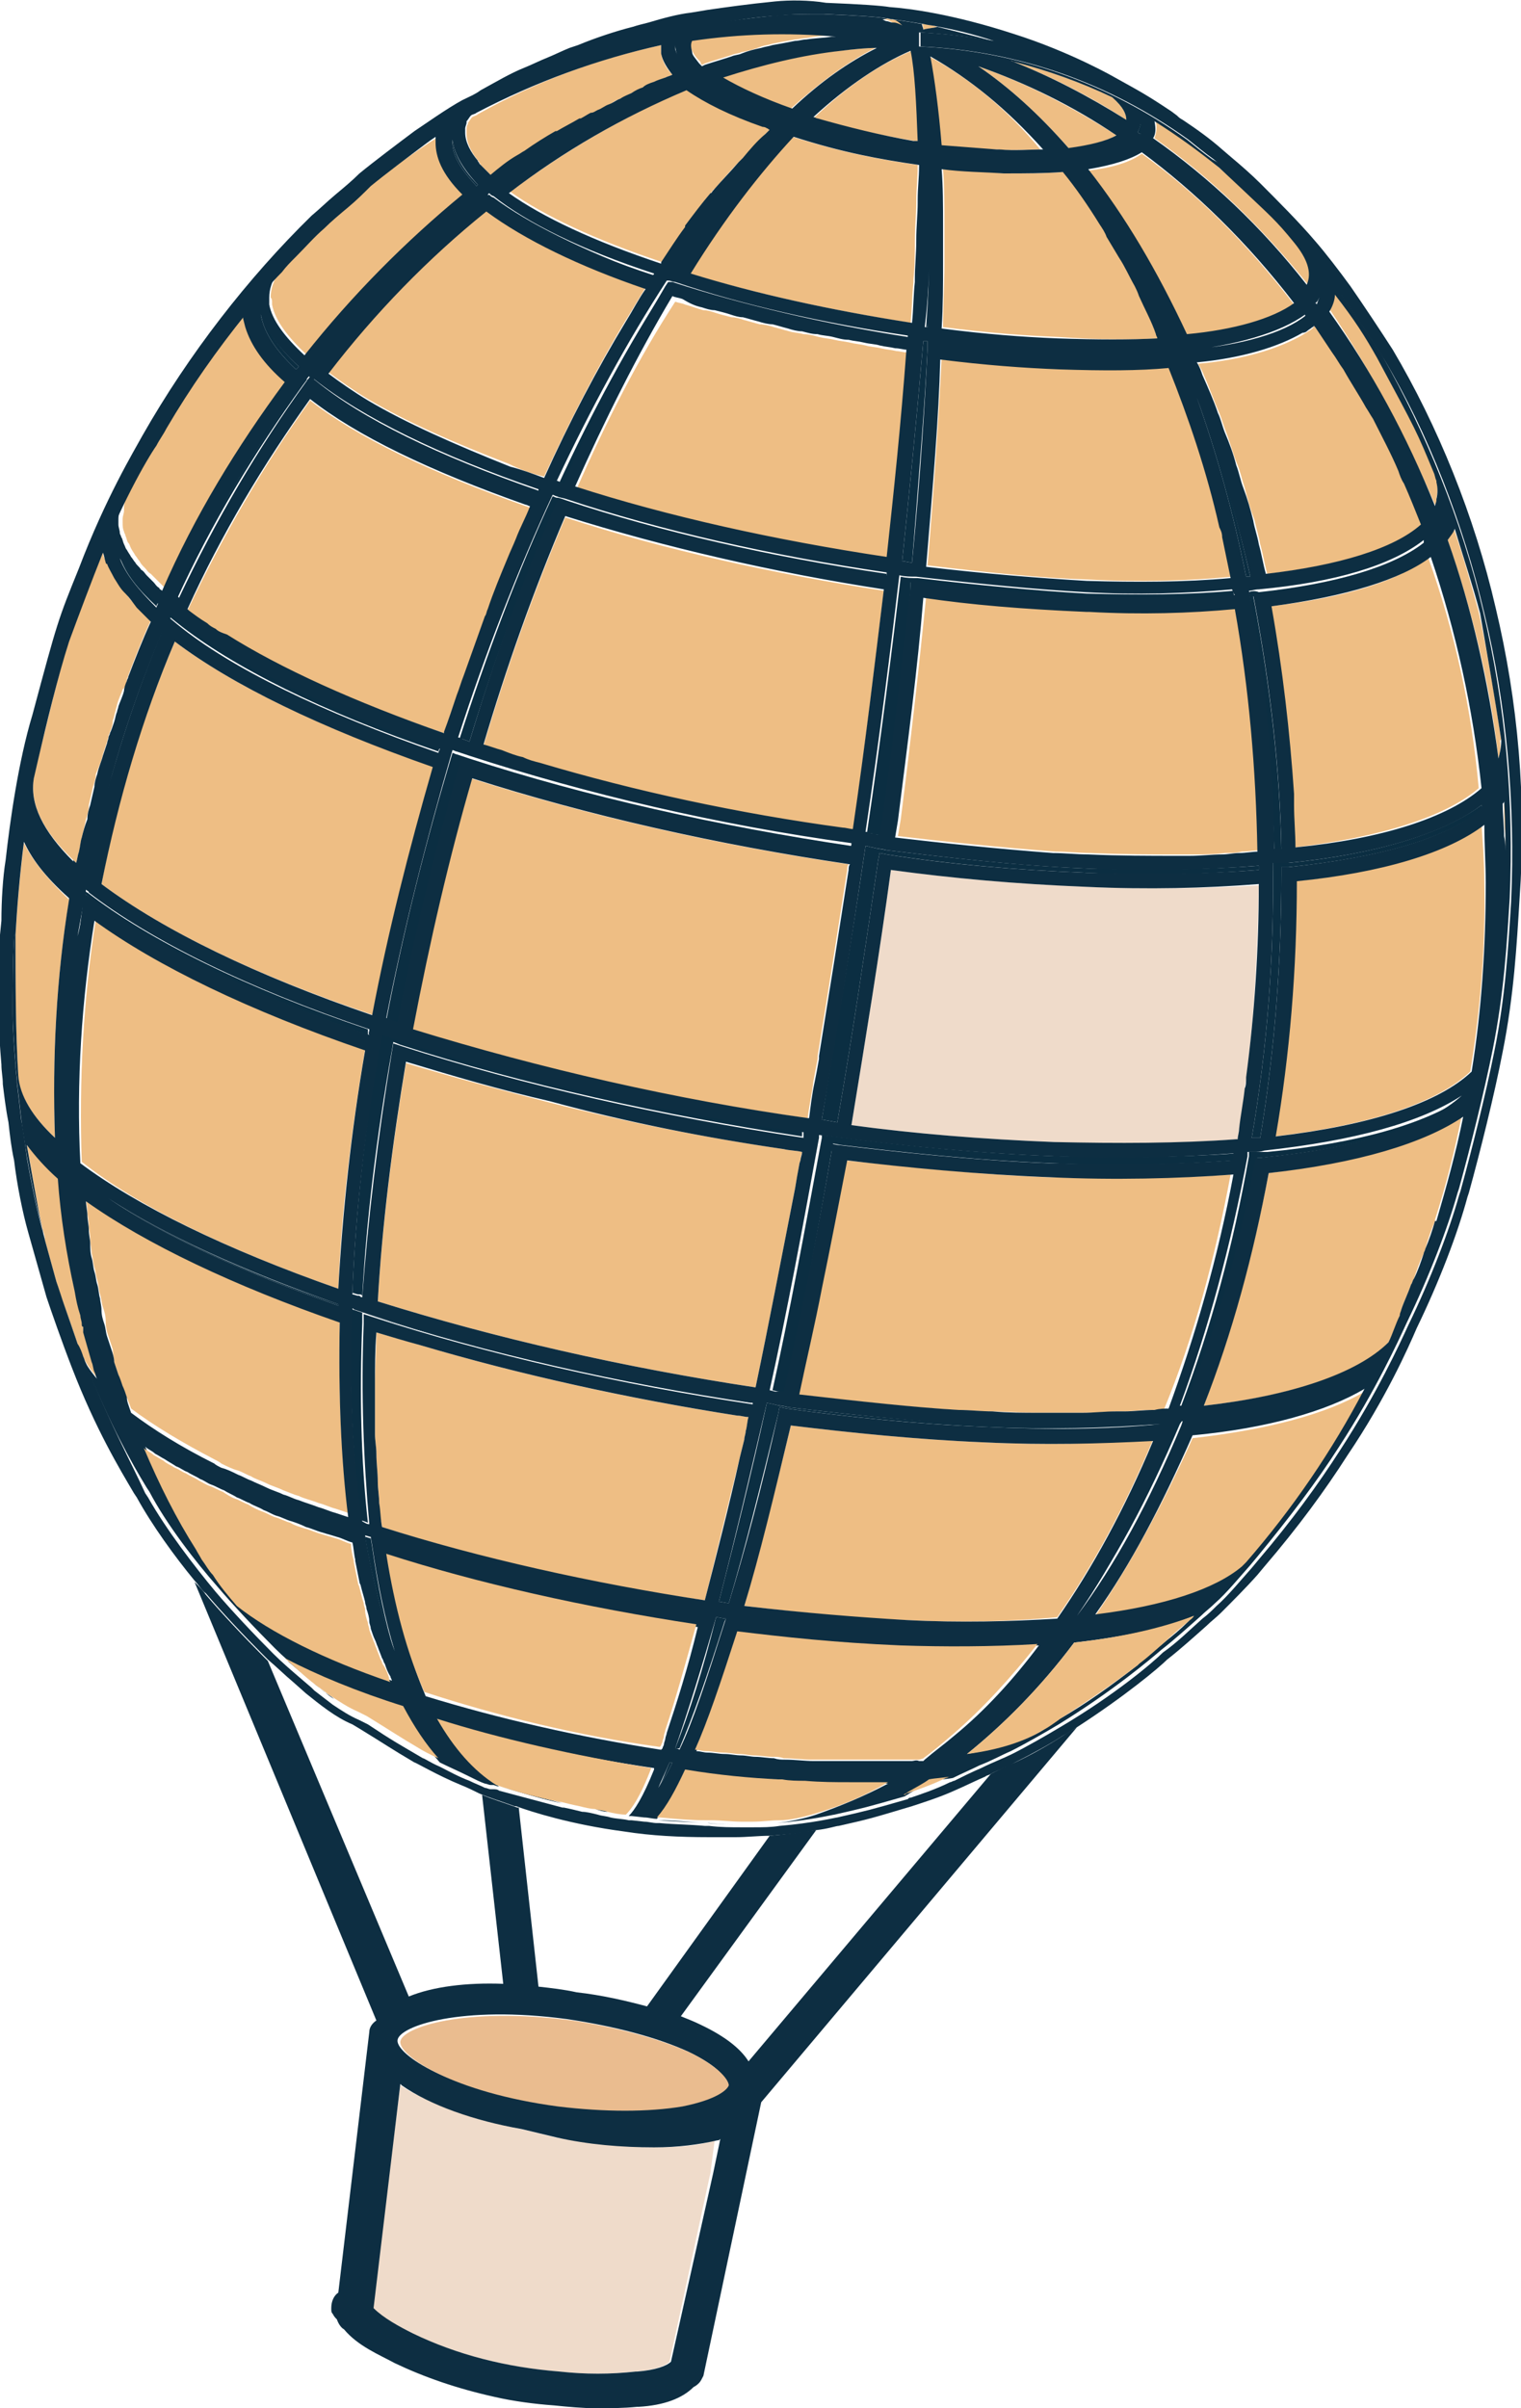 <?xml version="1.0" encoding="utf-8"?>
<!-- Generator: Adobe Illustrator 21.1.0, SVG Export Plug-In . SVG Version: 6.00 Build 0)  -->
<svg version="1.1" id="Layer_1" xmlns="http://www.w3.org/2000/svg" xmlns:xlink="http://www.w3.org/1999/xlink" x="0px" y="0px"
	 viewBox="0 0 107.9 170.8" style="enable-background:new 0 0 107.9 170.8;" xml:space="preserve">
<style type="text/css">
	.st0{fill:#597E8E;stroke:#0B2E42;stroke-width:4;stroke-miterlimit:10;}
	.st1{fill:none;}
	.st2{fill:#EFDBCA;}
	.st3{fill:#0D2E42;}
	.st4{fill:#EABC8F;}
	.st5{fill:#EEBE84;}
	.st6{fill:#0B2E42;}
</style>
<symbol  id="ba" viewBox="-313.1 -313 626.2 626.1">
	<rect x="-310" y="-311" class="st0" width="621.1" height="622.1"/>
	<rect x="-311.1" y="-311" class="st0" width="622.1" height="622.1"/>
	<rect x="-310" y="248.9" class="st0" width="62.1" height="62.2"/>
	<rect x="-247.9" y="248.9" class="st0" width="62.1" height="62.2"/>
	<rect x="-185.8" y="248.9" class="st0" width="62.1" height="62.2"/>
	<rect x="-123.7" y="248.9" class="st0" width="62.1" height="62.2"/>
	<rect x="-61.6" y="248.9" class="st0" width="62.1" height="62.2"/>
	<rect x="0.5" y="248.9" class="st0" width="62.1" height="62.2"/>
	<rect x="62.6" y="248.9" class="st0" width="62.1" height="62.2"/>
	<rect x="124.7" y="248.9" class="st0" width="62.1" height="62.2"/>
	<rect x="186.8" y="248.9" class="st0" width="62.1" height="62.2"/>
	<rect x="249" y="248.9" class="st0" width="62.1" height="62.2"/>
	<rect x="-310" y="186.7" class="st0" width="62.1" height="62.2"/>
	<rect x="-247.9" y="186.7" class="st0" width="62.1" height="62.2"/>
	<rect x="-185.8" y="186.7" class="st0" width="62.1" height="62.2"/>
	<rect x="-123.7" y="186.7" class="st0" width="62.1" height="62.2"/>
	<rect x="-61.6" y="186.7" class="st0" width="62.1" height="62.2"/>
	<rect x="0.5" y="186.7" class="st0" width="62.1" height="62.2"/>
	<rect x="62.6" y="186.7" class="st0" width="62.1" height="62.2"/>
	<rect x="124.7" y="186.7" class="st0" width="62.1" height="62.2"/>
	<rect x="186.8" y="186.7" class="st0" width="62.1" height="62.2"/>
	<rect x="249" y="186.7" class="st0" width="62.1" height="62.2"/>
	<rect x="-310" y="124.5" class="st0" width="62.1" height="62.2"/>
	<rect x="-247.9" y="124.5" class="st0" width="62.1" height="62.2"/>
	<rect x="-185.8" y="124.5" class="st0" width="62.1" height="62.2"/>
	<rect x="-123.7" y="124.5" class="st0" width="62.1" height="62.2"/>
	<rect x="-61.6" y="124.5" class="st0" width="62.1" height="62.2"/>
	<rect x="0.5" y="124.5" class="st0" width="62.1" height="62.2"/>
	<rect x="62.6" y="124.5" class="st0" width="62.1" height="62.2"/>
	<rect x="124.7" y="124.5" class="st0" width="62.1" height="62.2"/>
	<rect x="186.8" y="124.5" class="st0" width="62.1" height="62.2"/>
	<rect x="249" y="124.5" class="st0" width="62.1" height="62.2"/>
	<rect x="-310" y="62.3" class="st0" width="62.1" height="62.2"/>
	<rect x="-247.9" y="62.3" class="st0" width="62.1" height="62.2"/>
	<rect x="-185.8" y="62.3" class="st0" width="62.1" height="62.2"/>
	<rect x="-123.7" y="62.3" class="st0" width="62.1" height="62.2"/>
	<rect x="-61.6" y="62.3" class="st0" width="62.1" height="62.2"/>
	<rect x="0.5" y="62.3" class="st0" width="62.1" height="62.2"/>
	<rect x="62.6" y="62.3" class="st0" width="62.1" height="62.2"/>
	<rect x="124.7" y="62.3" class="st0" width="62.1" height="62.2"/>
	<rect x="186.8" y="62.3" class="st0" width="62.1" height="62.2"/>
	<rect x="249" y="62.3" class="st0" width="62.1" height="62.2"/>
	<rect x="-310" y="0.1" class="st0" width="62.1" height="62.2"/>
	<rect x="-247.9" y="0.1" class="st0" width="62.1" height="62.2"/>
	<rect x="-185.8" y="0.1" class="st0" width="62.1" height="62.2"/>
	<rect x="-123.7" y="0.1" class="st0" width="62.1" height="62.2"/>
	<rect x="-61.6" y="0.1" class="st0" width="62.1" height="62.2"/>
	<rect x="0.5" y="0.1" class="st0" width="62.1" height="62.2"/>
	<rect x="62.6" y="0.1" class="st0" width="62.1" height="62.2"/>
	<rect x="124.7" y="0.1" class="st0" width="62.1" height="62.2"/>
	<rect x="186.8" y="0.1" class="st0" width="62.1" height="62.2"/>
	<rect x="249" y="0.1" class="st0" width="62.1" height="62.2"/>
	<rect x="-310" y="-62.1" class="st0" width="62.1" height="62.2"/>
	<rect x="-247.9" y="-62.1" class="st0" width="62.1" height="62.2"/>
	<rect x="-185.8" y="-62.1" class="st0" width="62.1" height="62.2"/>
	<rect x="-123.7" y="-62.1" class="st0" width="62.1" height="62.2"/>
	<rect x="-61.6" y="-62.1" class="st0" width="62.1" height="62.2"/>
	<rect x="0.5" y="-62.1" class="st0" width="62.1" height="62.2"/>
	<rect x="62.6" y="-62.1" class="st0" width="62.1" height="62.2"/>
	<rect x="124.7" y="-62.1" class="st0" width="62.1" height="62.2"/>
	<rect x="186.8" y="-62.1" class="st0" width="62.1" height="62.2"/>
	<rect x="249" y="-62.1" class="st0" width="62.1" height="62.2"/>
	<rect x="-310" y="-124.3" class="st0" width="62.1" height="62.2"/>
	<rect x="-247.9" y="-124.3" class="st0" width="62.1" height="62.2"/>
	<rect x="-185.8" y="-124.3" class="st0" width="62.1" height="62.2"/>
	<rect x="-123.7" y="-124.3" class="st0" width="62.1" height="62.2"/>
	<rect x="-61.6" y="-124.3" class="st0" width="62.1" height="62.2"/>
	<rect x="0.5" y="-124.3" class="st0" width="62.1" height="62.2"/>
	<rect x="62.6" y="-124.3" class="st0" width="62.1" height="62.2"/>
	<rect x="124.7" y="-124.3" class="st0" width="62.1" height="62.2"/>
	<rect x="186.8" y="-124.3" class="st0" width="62.1" height="62.2"/>
	<rect x="249" y="-124.3" class="st0" width="62.1" height="62.2"/>
	<rect x="-310" y="-186.6" class="st0" width="62.1" height="62.2"/>
	<rect x="-247.9" y="-186.6" class="st0" width="62.1" height="62.2"/>
	<rect x="-185.8" y="-186.6" class="st0" width="62.1" height="62.2"/>
	<rect x="-123.7" y="-186.6" class="st0" width="62.1" height="62.2"/>
	<rect x="-61.6" y="-186.6" class="st0" width="62.1" height="62.2"/>
	<rect x="0.5" y="-186.6" class="st0" width="62.1" height="62.2"/>
	<rect x="62.6" y="-186.6" class="st0" width="62.1" height="62.2"/>
	<rect x="124.7" y="-186.6" class="st0" width="62.1" height="62.2"/>
	<rect x="186.8" y="-186.6" class="st0" width="62.1" height="62.2"/>
	<rect x="249" y="-186.6" class="st0" width="62.1" height="62.2"/>
	<rect x="-310" y="-248.8" class="st0" width="62.1" height="62.2"/>
	<rect x="-247.9" y="-248.8" class="st0" width="62.1" height="62.2"/>
	<rect x="-185.8" y="-248.8" class="st0" width="62.1" height="62.2"/>
	<rect x="-123.7" y="-248.8" class="st0" width="62.1" height="62.2"/>
	<rect x="-61.6" y="-248.8" class="st0" width="62.1" height="62.2"/>
	<rect x="0.5" y="-248.8" class="st0" width="62.1" height="62.2"/>
	<rect x="62.6" y="-248.8" class="st0" width="62.1" height="62.2"/>
	<rect x="124.7" y="-248.8" class="st0" width="62.1" height="62.2"/>
	<rect x="186.8" y="-248.8" class="st0" width="62.1" height="62.2"/>
	<rect x="249" y="-248.8" class="st0" width="62.1" height="62.2"/>
	<rect x="-310" y="-311" class="st0" width="62.1" height="62.2"/>
	<rect x="-247.9" y="-311" class="st0" width="62.1" height="62.2"/>
	<rect x="-185.8" y="-311" class="st0" width="62.1" height="62.2"/>
	<rect x="-123.7" y="-311" class="st0" width="62.1" height="62.2"/>
	<rect x="-61.6" y="-311" class="st0" width="62.1" height="62.2"/>
	<rect x="0.5" y="-311" class="st0" width="62.1" height="62.2"/>
	<rect x="62.6" y="-311" class="st0" width="62.1" height="62.2"/>
	<rect x="124.7" y="-311" class="st0" width="62.1" height="62.2"/>
	<rect x="186.8" y="-311" class="st0" width="62.1" height="62.2"/>
	<rect x="249" y="-311" class="st0" width="62.1" height="62.2"/>
	<rect x="-310" y="-311" class="st0" width="621.1" height="622.1"/>
	<rect x="-311.1" y="-311" class="st0" width="622.1" height="622.1"/>
	<rect x="-310" y="248.9" class="st0" width="62.1" height="62.2"/>
	<rect x="-247.9" y="248.9" class="st0" width="62.1" height="62.2"/>
	<rect x="-185.8" y="248.9" class="st0" width="62.1" height="62.2"/>
	<rect x="-123.7" y="248.9" class="st0" width="62.1" height="62.2"/>
	<rect x="-61.6" y="248.9" class="st0" width="62.1" height="62.2"/>
	<rect x="0.5" y="248.9" class="st0" width="62.1" height="62.2"/>
	<rect x="62.6" y="248.9" class="st0" width="62.1" height="62.2"/>
	<rect x="124.7" y="248.9" class="st0" width="62.1" height="62.2"/>
	<rect x="186.8" y="248.9" class="st0" width="62.1" height="62.2"/>
	<rect x="249" y="248.9" class="st0" width="62.1" height="62.2"/>
	<rect x="-310" y="186.7" class="st0" width="62.1" height="62.2"/>
	<rect x="-247.9" y="186.7" class="st0" width="62.1" height="62.2"/>
	<rect x="-185.8" y="186.7" class="st0" width="62.1" height="62.2"/>
	<rect x="-123.7" y="186.7" class="st0" width="62.1" height="62.2"/>
	<rect x="-61.6" y="186.7" class="st0" width="62.1" height="62.2"/>
	<rect x="0.5" y="186.7" class="st0" width="62.1" height="62.2"/>
	<rect x="62.6" y="186.7" class="st0" width="62.1" height="62.2"/>
	<rect x="124.7" y="186.7" class="st0" width="62.1" height="62.2"/>
	<rect x="186.8" y="186.7" class="st0" width="62.1" height="62.2"/>
	<rect x="249" y="186.7" class="st0" width="62.1" height="62.2"/>
	<rect x="-310" y="124.5" class="st0" width="62.1" height="62.2"/>
	<rect x="-247.9" y="124.5" class="st0" width="62.1" height="62.2"/>
	<rect x="-185.8" y="124.5" class="st0" width="62.1" height="62.2"/>
	<rect x="-123.7" y="124.5" class="st0" width="62.1" height="62.2"/>
	<rect x="-61.6" y="124.5" class="st0" width="62.1" height="62.2"/>
	<rect x="0.5" y="124.5" class="st0" width="62.1" height="62.2"/>
	<rect x="62.6" y="124.5" class="st0" width="62.1" height="62.2"/>
	<rect x="124.7" y="124.5" class="st0" width="62.1" height="62.2"/>
	<rect x="186.8" y="124.5" class="st0" width="62.1" height="62.2"/>
	<rect x="249" y="124.5" class="st0" width="62.1" height="62.2"/>
	<rect x="-310" y="62.3" class="st0" width="62.1" height="62.2"/>
	<rect x="-247.9" y="62.3" class="st0" width="62.1" height="62.2"/>
	<rect x="-185.8" y="62.3" class="st0" width="62.1" height="62.2"/>
	<rect x="-123.7" y="62.3" class="st0" width="62.1" height="62.2"/>
	<rect x="-61.6" y="62.3" class="st0" width="62.1" height="62.2"/>
	<rect x="0.5" y="62.3" class="st0" width="62.1" height="62.2"/>
	<rect x="62.6" y="62.3" class="st0" width="62.1" height="62.2"/>
	<rect x="124.7" y="62.3" class="st0" width="62.1" height="62.2"/>
	<rect x="186.8" y="62.3" class="st0" width="62.1" height="62.2"/>
	<rect x="249" y="62.3" class="st0" width="62.1" height="62.2"/>
	<rect x="-310" y="0.1" class="st0" width="62.1" height="62.2"/>
	<rect x="-247.9" y="0.1" class="st0" width="62.1" height="62.2"/>
	<rect x="-185.8" y="0.1" class="st0" width="62.1" height="62.2"/>
	<rect x="-123.7" y="0.1" class="st0" width="62.1" height="62.2"/>
	<rect x="-61.6" y="0.1" class="st0" width="62.1" height="62.2"/>
	<rect x="0.5" y="0.1" class="st0" width="62.1" height="62.2"/>
	<rect x="62.6" y="0.1" class="st0" width="62.1" height="62.2"/>
	<rect x="124.7" y="0.1" class="st0" width="62.1" height="62.2"/>
	<rect x="186.8" y="0.1" class="st0" width="62.1" height="62.2"/>
	<rect x="249" y="0.1" class="st0" width="62.1" height="62.2"/>
	<rect x="-310" y="-62.1" class="st0" width="62.1" height="62.2"/>
	<rect x="-247.9" y="-62.1" class="st0" width="62.1" height="62.2"/>
	<rect x="-185.8" y="-62.1" class="st0" width="62.1" height="62.2"/>
	<rect x="-123.7" y="-62.1" class="st0" width="62.1" height="62.2"/>
	<rect x="-61.6" y="-62.1" class="st0" width="62.1" height="62.2"/>
	<rect x="0.5" y="-62.1" class="st0" width="62.1" height="62.2"/>
	<rect x="62.6" y="-62.1" class="st0" width="62.1" height="62.2"/>
	<rect x="124.7" y="-62.1" class="st0" width="62.1" height="62.2"/>
	<rect x="186.8" y="-62.1" class="st0" width="62.1" height="62.2"/>
	<rect x="249" y="-62.1" class="st0" width="62.1" height="62.2"/>
	<rect x="-310" y="-124.3" class="st0" width="62.1" height="62.2"/>
	<rect x="-247.9" y="-124.3" class="st0" width="62.1" height="62.2"/>
	<rect x="-185.8" y="-124.3" class="st0" width="62.1" height="62.2"/>
	<rect x="-123.7" y="-124.3" class="st0" width="62.1" height="62.2"/>
	<rect x="-61.6" y="-124.3" class="st0" width="62.1" height="62.2"/>
	<rect x="0.5" y="-124.3" class="st0" width="62.1" height="62.2"/>
	<rect x="62.6" y="-124.3" class="st0" width="62.1" height="62.2"/>
	<rect x="124.7" y="-124.3" class="st0" width="62.1" height="62.2"/>
	<rect x="186.8" y="-124.3" class="st0" width="62.1" height="62.2"/>
	<rect x="249" y="-124.3" class="st0" width="62.1" height="62.2"/>
	<rect x="-310" y="-186.6" class="st0" width="62.1" height="62.2"/>
	<rect x="-247.9" y="-186.6" class="st0" width="62.1" height="62.2"/>
	<rect x="-185.8" y="-186.6" class="st0" width="62.1" height="62.2"/>
	<rect x="-123.7" y="-186.6" class="st0" width="62.1" height="62.2"/>
	<rect x="-61.6" y="-186.6" class="st0" width="62.1" height="62.2"/>
	<rect x="0.5" y="-186.6" class="st0" width="62.1" height="62.2"/>
	<rect x="62.6" y="-186.6" class="st0" width="62.1" height="62.2"/>
	<rect x="124.7" y="-186.6" class="st0" width="62.1" height="62.2"/>
	<rect x="186.8" y="-186.6" class="st0" width="62.1" height="62.2"/>
	<rect x="249" y="-186.6" class="st0" width="62.1" height="62.2"/>
	<rect x="-310" y="-248.8" class="st0" width="62.1" height="62.2"/>
	<rect x="-247.9" y="-248.8" class="st0" width="62.1" height="62.2"/>
	<rect x="-185.8" y="-248.8" class="st0" width="62.1" height="62.2"/>
	<rect x="-123.7" y="-248.8" class="st0" width="62.1" height="62.2"/>
	<rect x="-61.6" y="-248.8" class="st0" width="62.1" height="62.2"/>
	<rect x="0.5" y="-248.8" class="st0" width="62.1" height="62.2"/>
	<rect x="62.6" y="-248.8" class="st0" width="62.1" height="62.2"/>
	<rect x="124.7" y="-248.8" class="st0" width="62.1" height="62.2"/>
	<rect x="186.8" y="-248.8" class="st0" width="62.1" height="62.2"/>
	<rect x="249" y="-248.8" class="st0" width="62.1" height="62.2"/>
	<rect x="-310" y="-311" class="st0" width="62.1" height="62.2"/>
	<rect x="-247.9" y="-311" class="st0" width="62.1" height="62.2"/>
	<rect x="-185.8" y="-311" class="st0" width="62.1" height="62.2"/>
	<rect x="-123.7" y="-311" class="st0" width="62.1" height="62.2"/>
	<rect x="-61.6" y="-311" class="st0" width="62.1" height="62.2"/>
	<rect x="0.5" y="-311" class="st0" width="62.1" height="62.2"/>
	<rect x="62.6" y="-311" class="st0" width="62.1" height="62.2"/>
	<rect x="124.7" y="-311" class="st0" width="62.1" height="62.2"/>
	<rect x="186.8" y="-311" class="st0" width="62.1" height="62.2"/>
	<rect x="249" y="-311" class="st0" width="62.1" height="62.2"/>
</symbol>
<title>Untitled-3</title>
<g>
	<path class="st1" d="M28.3,147.8l-1.9,15.9c0,0,0,0,0,0l2-15.8C28.4,147.8,28.3,147.8,28.3,147.8z"/>
	<path class="st1" d="M28.9,141.6c1.6-0.8,4.1-1,6.7-0.9L34,127.3c-0.4-0.2-0.9-0.4-1.3-0.6c-1.7-0.7-3.3-1.6-3.3-1.6
		c-1.8-1-2.2-1.3-3.9-2.4l-0.5-0.3c-1.2-0.5-2.4-1.4-3.3-2.2l-0.9-0.8c-0.6-0.5-1.2-1.1-1.8-1.6L28.9,141.6z"/>
	<path class="st1" d="M48.3,143.1c0.5,0.2,1,0.4,1.4,0.6c1.8,0.9,2.9,1.8,3.4,2.6l17.2-20.4c-0.1,0.1-0.3,0.1-0.4,0.2
		c-0.8,0.4-1.6,0.7-2.2,1c-1.1,0.5-2.3,0.9-3,1.1c-3,0.9-3,0.9-5.2,1.4c-0.1,0-0.7,0.2-1.6,0.3L48.3,143.1z"/>
	<path class="st1" d="M38.1,140.9c0.9,0.1,1.9,0.2,2.7,0.4c1.8,0.2,3.5,0.6,5,1l8.7-12.1c-0.7,0.1-1.5,0.1-2.4,0.1
		c-0.6,0-1.3,0-1.9,0c-2.1,0-4.1-0.1-6-0.4c-3.8-0.5-6.6-1.4-7.7-1.8L38.1,140.9z"/>
	<path class="st1" d="M50.8,151.8l-0.3,2.3l0.5-2.4C50.9,151.8,50.9,151.8,50.8,151.8z"/>
	<path class="st2" d="M46.3,152.3c-2.3,0-4.7-0.3-6.9-0.7c-0.8-0.2-1.6-0.4-2.5-0.6c-3.4-0.7-6.5-1.8-8.5-3.1l-2,15.8
		c0.7,0.8,1.8,1.3,2.8,1.8c3.2,1.5,6.7,2.4,10.4,2.7c1.9,0.2,3.6,0.2,5.4,0c0,0,0.1,0,0.1,0c1.3-0.1,2.1-0.4,2.4-0.7l2.9-13.4
		l0.3-2.3C49.5,152.2,48,152.3,46.3,152.3z"/>
	<path class="st3" d="M72,125c-0.5,0.2-1.1,0.5-1.7,0.8l-17.2,20.4c-0.5-0.8-1.5-1.7-3.4-2.6c-0.4-0.2-0.9-0.4-1.4-0.6l9.6-13.2
		c-0.8,0.1-2,0.3-3.3,0.4l-8.7,12.1c-1.5-0.4-3.2-0.8-5-1c-0.9-0.2-1.8-0.3-2.7-0.4l-1.4-12.7c0,0-0.1,0-0.1,0
		c-1.1-0.4-1.8-0.6-2.5-0.9l1.5,13.4c-2.6-0.1-5,0.2-6.7,0.9l-10-23.8c-0.1-0.1-0.2-0.2-0.3-0.3c-1.4-1.4-3-3.1-4.1-4.4
		c-0.2-0.3-0.5-0.6-0.8-0.9l12.9,31.1c-0.3,0.2-0.5,0.5-0.5,0.8L24,162.6c-0.3,0.2-0.5,0.6-0.5,1.1c0,0.2,0,0.3,0.1,0.4
		c0.1,0.2,0.2,0.3,0.3,0.4c0.1,0.3,0.3,0.6,0.5,0.7c1,1.2,2.5,1.8,3.6,2.4c2.1,1,4.4,1.8,7.1,2.4c1.3,0.3,2.8,0.5,4.2,0.6
		c1,0.1,2,0.2,3,0.2c1,0,1.9,0,2.9-0.1c0,0,0.1,0,0.1,0c1.8-0.1,3.1-0.6,3.9-1.4c0.2-0.1,0.3-0.2,0.4-0.3c0.1-0.1,0.2-0.3,0.3-0.5
		l4.1-19.4l22.4-26.6c-0.3,0.2-0.7,0.4-1,0.6C74.5,123.7,73.1,124.5,72,125z M47.6,167.5c-0.3,0.3-1.1,0.6-2.4,0.7c0,0-0.1,0-0.1,0
		c-1.8,0.2-3.6,0.2-5.4,0c-3.8-0.3-7.3-1.2-10.4-2.7c-1-0.5-2.1-1.1-2.8-1.8c0,0,0,0,0,0l1.9-15.9c0,0,0.1,0.1,0.1,0.1
		c2,1.4,5.1,2.5,8.5,3.1c0.8,0.2,1.7,0.4,2.5,0.6c2.2,0.5,4.6,0.7,6.9,0.7c1.7,0,3.2-0.2,4.5-0.5c0.1,0,0.1,0,0.2-0.1l-0.5,2.4
		L47.6,167.5z M48.8,145.5c2.3,1.1,2.8,2,2.7,2.3c0,0.3-0.8,1.1-3.3,1.5c-2.4,0.4-5.5,0.4-8.8,0c-7.5-1-11.3-3.6-11.2-4.6
		c0.1-1,4.5-2.5,12-1.5C43.6,143.7,46.6,144.5,48.8,145.5z"/>
	<path class="st4" d="M28.4,144.8c-0.1,1,3.7,3.6,11.2,4.6c3.3,0.4,6.4,0.4,8.8,0c2.5-0.5,3.2-1.2,3.3-1.5c0-0.3-0.5-1.2-2.7-2.3
		c-2.2-1-5.2-1.8-8.4-2.3C32.9,142.3,28.5,143.8,28.4,144.8z"/>
	<path class="st5" d="M66.5,1.9c-0.4-0.1-0.8-0.2-1.1-0.2c0.1,0.1,0.1,0.3,0.1,0.4C65.9,2,66.2,2,66.5,1.9z"/>
	<path class="st5" d="M63.3,1.6c0,0,0.1,0,0.1,0c0.2,0.1,0.4,0.2,0.6,0.2c-0.3-0.4-0.5-0.4-0.6-0.4c-0.2,0-0.5-0.1-0.8-0.1
		c0.1,0,0.2,0.1,0.3,0.1C63.1,1.5,63.2,1.5,63.3,1.6z"/>
	<path class="st5" d="M56.1,1.1c0,0-0.1,0-0.1,0c-0.1,0-0.1,0-0.2,0C55.9,1.1,56,1.1,56.1,1.1z"/>
	<path class="st5" d="M49.8,4.6l0.2-0.1l0,0c0.6-0.2,1.3-0.4,1.9-0.6c0.2-0.1,0.5-0.1,0.7-0.2c0.5-0.1,0.9-0.2,1.4-0.4
		c0.3-0.1,0.5-0.1,0.8-0.2c0.5-0.1,1-0.2,1.6-0.3c0.3,0,0.5-0.1,0.8-0.1c0.6-0.1,1.2-0.2,1.8-0.2c0.1,0,0.2,0,0.3,0
		c-3.4-0.3-6.8-0.2-10.2,0.3c-0.1,0.2-0.2,0.4,0,0.8c0,0,0,0,0,0c0.1,0.2,0.2,0.4,0.5,0.7c0,0,0.1,0.1,0.1,0.1
		C49.7,4.5,49.7,4.5,49.8,4.6z"/>
	<path class="st5" d="M56.1,7.7c2-1.8,4-3.3,6-4.3c-0.8,0-1.6,0.1-2.5,0.2c0,0-0.1,0-0.1,0c-2.7,0.3-5.5,0.9-8.3,1.9
		C52.5,6.2,54.1,7,56.1,7.7z"/>
	<path class="st5" d="M57.7,8.4c0.1,0,0.2,0.1,0.3,0.1c2.2,0.6,4.5,1.1,6.9,1.5c0.1,0,0.2,0,0.3,0c0-2.7-0.2-4.9-0.5-6.4
		C62.5,4.5,60.1,6.1,57.7,8.4z"/>
	<path class="st5" d="M65.9,4c0.4,1.6,0.7,3.8,0.8,6.3c1.3,0.2,2.6,0.3,3.9,0.3l0.2,0c1,0.1,2,0,3,0C71.4,7.7,68.7,5.5,65.9,4z"/>
	<path class="st5" d="M75.8,10.5c1.4-0.1,2.7-0.5,3.4-0.9c-3.1-2-6.4-3.7-9.8-4.9C71.6,6.2,73.7,8.1,75.8,10.5z"/>
	<path class="st5" d="M71.7,4.3c2.8,1.1,5.6,2.5,8.2,4.2c0-0.4-0.2-0.9-1-1.6l0,0C76.6,5.8,74.3,5,72,4.4
		C71.9,4.3,71.8,4.3,71.7,4.3z"/>
	<path class="st5" d="M33.5,8.3c-0.1,0.1-0.2,0.3-0.3,0.4c0,0,0,0,0,0.1c-0.1,0.1-0.1,0.3-0.1,0.4c0,0,0,0.1,0,0.1
		c0,0.1,0,0.2,0,0.2c0,0.7,0.4,1.4,0.9,2c0,0.1,0.1,0.1,0.1,0.2c0.1,0.1,0.2,0.2,0.3,0.3c0.1,0.1,0.3,0.3,0.4,0.4l0,0l0.1,0.1
		c0.6-0.5,1.3-0.9,1.9-1.4c0.2-0.1,0.3-0.2,0.5-0.3c0.7-0.5,1.5-1,2.2-1.4c0,0,0,0,0.1,0c0,0,0,0,0,0c0,0,0,0,0,0
		c0.5-0.3,1.1-0.6,1.6-0.9c0,0,0,0,0.1,0c0.2-0.1,0.5-0.3,0.7-0.4c0.1-0.1,0.3-0.2,0.4-0.2c0.3-0.1,0.5-0.3,0.8-0.4
		C43.5,7.2,43.7,7.1,44,7c0.3-0.1,0.6-0.3,0.8-0.4c0.3-0.1,0.5-0.2,0.8-0.4c0.3-0.1,0.6-0.2,0.8-0.4c0.3-0.1,0.6-0.2,0.8-0.3
		c0.2-0.1,0.3-0.1,0.5-0.2c-0.5-0.5-0.7-1-0.8-1.5c0-0.1,0-0.1,0-0.2c0,0,0,0,0,0c0-0.1,0-0.1,0-0.2c0-0.1,0-0.2,0-0.2
		c-4.6,1-8.9,2.6-13,4.9C33.8,8.2,33.7,8.2,33.5,8.3C33.5,8.3,33.5,8.3,33.5,8.3z"/>
	<path class="st6" d="M48,3.2c0,0.1,0,0.2,0,0.3c0,0.2,0.1,0.5,0.3,0.8C48,3.9,47.9,3.5,48,3.2z"/>
	<path class="st5" d="M36.2,13.6c2.4,1.7,6,3.4,10.8,5c0,0,0,0,0-0.1c0.6-0.9,1.1-1.7,1.7-2.5c0,0,0,0,0-0.1
		c0.6-0.8,1.2-1.6,1.8-2.3c0.1-0.1,0.1-0.2,0.2-0.2c0.6-0.7,1.2-1.4,1.8-2c0.1-0.1,0.2-0.2,0.3-0.3c0.5-0.6,1.1-1.2,1.6-1.7
		c0.1-0.1,0.2-0.2,0.3-0.3c-0.1,0-0.1-0.1-0.2-0.1c-0.1,0-0.2-0.1-0.2-0.1c-2.3-0.9-4.1-1.8-5.4-2.6C44.3,8.2,40.1,10.7,36.2,13.6z"
		/>
	<path class="st5" d="M64.6,22.9C64.6,22.9,64.6,22.9,64.6,22.9c0.1-1,0.1-1.9,0.2-2.9c0-0.1,0-0.2,0-0.2c0.1-0.9,0.1-1.8,0.1-2.7
		c0,0,0,0,0-0.1c0-0.9,0.1-1.8,0.1-2.6c0-0.1,0-0.1,0-0.2c0-0.8,0.1-1.6,0.1-2.4c0,0,0-0.1,0-0.1c-2.8-0.4-5.4-0.9-8.9-2
		c-2.4,2.6-4.9,5.8-7.3,9.7C53.5,20.8,58.9,22,64.6,22.9z"/>
	<path class="st5" d="M82.2,24c0-0.1-0.1-0.2-0.1-0.3c-0.4-0.9-0.8-1.8-1.2-2.7c-0.1-0.2-0.2-0.4-0.3-0.7c-0.3-0.7-0.7-1.3-1.1-2
		c-0.3-0.5-0.6-1-0.9-1.5c-0.2-0.3-0.4-0.6-0.5-0.9c-0.8-1.3-1.7-2.5-2.6-3.7c-1.3,0.1-2.7,0.1-4.2,0.1c-1.4-0.1-2.9-0.2-4.4-0.3
		c0.1,1.2,0.1,2.6,0.1,4c0,0,0,0,0,0c0,0.4,0,0.8,0,1.3c0,0.3,0,0.6,0,1c0,0.1,0,0.3,0,0.4c0,1.5-0.1,3-0.1,4.5
		c3.1,0.4,5.7,0.6,8.2,0.7C78,24.1,80.2,24.1,82.2,24z"/>
	<path class="st6" d="M65.8,23.2C65.8,23.2,65.8,23.2,65.8,23.2c0.1-1.5,0.2-3.1,0.2-4.5c-0.1,1.4-0.2,2.9-0.3,4.5
		C65.7,23.2,65.7,23.2,65.8,23.2z"/>
	<path class="st5" d="M84.2,23.8c3.3-0.4,6.1-1.2,7.6-2.2c-3.3-4.3-6.9-7.9-10.8-10.7c-0.8,0.6-2.1,1-3.8,1.2
		C79.7,15.3,82.1,19.3,84.2,23.8z"/>
	<path class="st5" d="M82,8.6c0.1,0.5,0,0.9-0.1,1.2c4,2.8,7.6,6.3,10.9,10.4c0.3-0.9,0-1.9-0.9-3c-1.4-1.6-1.7-2-3.7-3.8L86.6,12
		C85.1,10.7,83.6,9.6,82,8.6z"/>
	<path class="st6" d="M80.7,9.4c0.1,0,0.1,0.1,0.2,0.1c0.1-0.2,0.2-0.4,0-0.7C80.9,8.9,80.8,9.2,80.7,9.4z"/>
	<path class="st5" d="M19.3,21.5c0,0,0,0.1,0,0.1c0.2,1.1,1.1,2.3,2.5,3.6c3.4-4.3,7.2-8.1,11.2-11.4c-1.5-1.5-1.9-2.7-1.9-3.7
		c0-0.1,0-0.3,0-0.4c-3.6,2.3-7,5.1-10.3,8.5c-0.3,0.3-0.6,0.7-1,1.1c-0.4,0.6-0.6,1.2-0.6,1.8C19.3,21.2,19.3,21.3,19.3,21.5z"/>
	<path class="st6" d="M33.8,13.2c0,0,0.1-0.1,0.1-0.1c-1.2-1.2-1.7-2.3-1.8-3.2C32,11.1,32.9,12.2,33.8,13.2z"/>
	<path class="st5" d="M38.6,33.8c1.9-4.1,3.8-7.8,5.8-11.1c0.5-0.8,0.9-1.5,1.4-2.3c-4.7-1.6-8.7-3.5-11.3-5.5
		c-4.1,3.4-7.8,7.2-11.2,11.5c0.8,0.6,1.8,1.3,2.8,1.9c2.7,1.6,6.1,3.1,10,4.6C36.9,33.3,37.7,33.6,38.6,33.8
		C38.5,33.9,38.5,33.9,38.6,33.8z"/>
	<path class="st6" d="M46.3,19.6C46.3,19.6,46.3,19.5,46.3,19.6c-5.1-1.9-8.9-3.8-11.3-5.6c-0.1,0-0.2-0.1-0.3-0.2c0,0,0,0-0.1,0.1
		l0.1,0.1C37.3,15.9,41.4,17.9,46.3,19.6z"/>
	<path class="st5" d="M40.9,34.7c6.5,2.1,14.1,3.8,22.1,5c0.5-4.6,1-9.3,1.4-14.7c-0.3,0-0.6-0.1-0.8-0.1c-0.4-0.1-0.7-0.1-1.1-0.2
		c-0.4-0.1-0.8-0.1-1.1-0.2c-0.4-0.1-0.7-0.1-1.1-0.2c-0.4-0.1-0.7-0.1-1.1-0.2c-0.4-0.1-0.7-0.1-1.1-0.2c-0.4-0.1-0.7-0.2-1.1-0.2
		c-0.3-0.1-0.7-0.1-1-0.2c-0.4-0.1-0.7-0.2-1.1-0.3c-0.3-0.1-0.7-0.2-1-0.2c-0.4-0.1-0.7-0.2-1.1-0.3c-0.3-0.1-0.6-0.2-0.9-0.2
		c-0.4-0.1-0.8-0.2-1.1-0.3c-0.3-0.1-0.6-0.2-0.9-0.2c-0.4-0.1-0.9-0.3-1.3-0.4c-0.2-0.1-0.4-0.1-0.7-0.2
		C45.3,25.4,43,29.9,40.9,34.7z"/>
	<path class="st6" d="M39.8,34.3c0.1,0,0.1,0,0.2,0.1c2.2-4.9,4.6-9.6,7.2-14l0.2-0.3l0.4,0.1c5,1.6,10.9,3,16.7,3.9
		c0,0,0-0.1,0-0.1c-6.1-1-11.8-2.3-16.5-3.8c-0.1,0-0.3-0.1-0.5-0.1c0,0-0.1,0-0.1,0c-2.8,4.3-5.4,9.1-7.8,14.3
		C39.6,34.2,39.7,34.2,39.8,34.3z"/>
	<path class="st5" d="M75.3,26.1c-2.6-0.1-5.3-0.3-8.5-0.7c-0.2,4-0.5,8.7-1,14.7c4.2,0.5,8,0.9,11.4,1c3.6,0.2,7,0.1,10.2-0.2
		c-0.2-1-0.4-1.9-0.6-2.9c-0.1-0.2-0.1-0.5-0.2-0.7c-1-4-2.2-7.8-3.6-11.3C80.9,26.2,78.4,26.2,75.3,26.1z"/>
	<path class="st6" d="M64,39.8c0.2,0,0.5,0.1,0.7,0.1c0.5-6.3,0.9-11.1,1.1-15.2l0-0.5c-0.1,0-0.1,0-0.2,0c0,0-0.1,0-0.1,0
		C65,30,64.5,35,64,39.8z"/>
	<path class="st5" d="M85.4,26.6c0.4,0.9,0.7,1.8,1.1,2.7c0.2,0.5,0.3,0.9,0.5,1.4c0.3,0.8,0.5,1.6,0.8,2.3c0.2,0.5,0.3,1,0.5,1.6
		c0.2,0.8,0.4,1.5,0.7,2.3c0.1,0.5,0.3,1.1,0.4,1.7c0.2,0.7,0.3,1.4,0.5,2.1c5.2-0.6,9.1-1.8,11-3.5c-0.4-1-0.8-1.9-1.2-2.9
		c-0.1-0.3-0.2-0.6-0.4-0.9c-0.6-1.3-1.2-2.5-1.8-3.7c-0.2-0.3-0.3-0.5-0.5-0.8c-0.5-0.9-1-1.8-1.6-2.7c-0.3-0.4-0.5-0.8-0.8-1.2
		c-0.4-0.6-0.8-1.2-1.2-1.8c0,0,0,0-0.1-0.1c0,0-0.1,0-0.1,0.1c-0.1,0.1-0.2,0.2-0.4,0.3c-0.1,0.1-0.2,0.1-0.3,0.2
		c-1.7,1-4.2,1.8-7.5,2.1C85.1,26,85.3,26.3,85.4,26.6z"/>
	<path class="st6" d="M88.4,40.9c0.1,0,0.2,0,0.3,0c0,0,0,0,0,0c-1-4.4-2.2-8.7-3.8-12.7C86.3,32.1,87.5,36.4,88.4,40.9z"/>
	<path class="st6" d="M92.5,22.2c-1.7,1.3-4.8,2.2-8.7,2.6c-0.1,0-0.2,0-0.2,0c0,0,0,0,0,0l0.6-0.1c3.8-0.3,6.8-1.2,8.3-2.4
		C92.6,22.3,92.5,22.3,92.5,22.2z"/>
	<path class="st5" d="M101.8,35.8c0.1-0.1,0.1-0.3,0.1-0.4c0,0,0,0,0-0.1c0.1-0.4,0.1-0.8,0-1.2c0,0,0-0.1,0-0.1
		c0-0.2-0.1-0.4-0.2-0.6c-1.2-2.9-1.2-2.9-4-8.1c-0.9-1.7-1.6-2.7-3-4.6c-0.1,0.5-0.2,0.9-0.4,1.2C97.2,26.2,99.7,30.9,101.8,35.8z"
		/>
	<path class="st6" d="M93.3,21.5C93.3,21.6,93.3,21.6,93.3,21.5c0.2-0.1,0.2-0.2,0.3-0.4C93.5,21.3,93.4,21.4,93.3,21.5L93.3,21.5z"
		/>
	<path class="st5" d="M8.8,36c0,0.1,0,0.1,0,0.2c0,0.2-0.1,0.4-0.1,0.6c0,0.1,0,0.2,0,0.3c0,0.2,0,0.4,0.1,0.6
		c0,0.1,0.1,0.2,0.1,0.3c0.1,0.2,0.1,0.4,0.2,0.5c0.1,0.1,0.1,0.2,0.2,0.4c0.1,0.2,0.2,0.3,0.3,0.5c0.1,0.1,0.2,0.3,0.3,0.4
		c0.1,0.2,0.2,0.3,0.4,0.5c0.1,0.1,0.2,0.3,0.4,0.4c0.2,0.2,0.3,0.3,0.5,0.5c0.1,0.1,0.3,0.3,0.4,0.4c0.1,0.1,0.2,0.1,0.2,0.2
		C14,36.6,17,31.6,20.4,27c-1.5-1.3-2.4-2.6-2.8-3.9c-0.1-0.3-0.1-0.6-0.2-1c-2.1,2.6-4,5.3-5.7,8.2c-1,1.7-1.9,3.4-2.7,4.8
		C8.9,35.5,8.8,35.7,8.8,36z"/>
	<path class="st6" d="M21,26.2c0.1-0.1,0.1-0.1,0.2-0.2c-1.5-1.4-2.3-2.6-2.7-3.7C18.7,23.5,19.5,24.8,21,26.2z"/>
	<path class="st5" d="M31.5,52L31.5,52c0.3-0.9,0.6-1.8,0.9-2.6c0.2-0.5,0.3-0.9,0.5-1.4c0.5-1.4,1-2.9,1.5-4.2
		c0.1-0.2,0.1-0.4,0.2-0.5c0.5-1.2,0.9-2.4,1.4-3.6c0.2-0.5,0.4-0.9,0.6-1.4c0.3-0.8,0.7-1.6,1-2.3c-0.1,0-0.2-0.1-0.3-0.1
		c-6.8-2.4-12-4.9-15.3-7.5c-3.3,4.6-6.2,9.6-8.7,14.9c0,0,0.1,0.1,0.1,0.1c0.4,0.3,0.9,0.6,1.3,0.9c0.2,0.1,0.4,0.2,0.6,0.4
		c0.2,0.1,0.5,0.3,0.7,0.4C19.9,47.5,25.1,49.8,31.5,52L31.5,52z"/>
	<path class="st6" d="M12.4,42.5L12.4,42.5L12.4,42.5c0.1,0.1,0.1,0.1,0.1,0.1c2.5-5.5,5.6-10.6,9-15.3l0.3-0.4l0.4,0.3
		c3.3,2.7,8.6,5.3,15.8,7.8c0,0,0-0.1,0-0.1c0,0,0,0,0,0c-7-2.5-12.5-5.2-15.9-7.8c-0.1-0.1-0.1-0.1-0.2-0.1c-0.1,0-0.1-0.1-0.2-0.1
		C18.1,31.6,15,36.9,12.4,42.5z"/>
	<path class="st5" d="M62.7,41.9c-7.8-1.2-15.6-2.9-22.6-5.2c-2.3,5.4-4.2,10.8-5.8,16.2c0.4,0.1,0.9,0.3,1.3,0.4
		c0.5,0.2,1,0.3,1.5,0.5c0.4,0.1,0.8,0.2,1.2,0.4c6.7,1.9,14.1,3.5,21.5,4.7c0.2,0,0.5,0.1,0.7,0.1C61.4,52.8,62.1,46.8,62.7,41.9z"
		/>
	<path class="st6" d="M32.8,52.4c0.2,0.1,0.3,0.1,0.5,0.2c1.7-5.6,3.7-11.1,6.1-16.7l0.2-0.4l0.4,0.1c7,2.3,14.9,4.1,22.9,5.3
		c0-0.1,0-0.1,0-0.2c-8.2-1.2-16.1-3-22.7-5.2c-0.3-0.1-0.5-0.2-0.7-0.2c-0.1,0-0.2-0.1-0.3-0.1c-2.5,5.4-4.7,11.3-6.6,17.2
		C32.6,52.4,32.7,52.4,32.8,52.4z"/>
	<path class="st5" d="M87.8,43.1c-3.2,0.3-6.7,0.3-10.3,0.2c-0.1,0-0.2,0-0.2,0c-4.7-0.2-8.3-0.5-11.6-1c-0.5,5-1.1,10.3-1.8,15.8
		l-0.2,1.2c3.4,0.4,7.2,0.8,11.2,1.1c0.8,0,1.7,0.1,2.5,0.1c2.2,0.1,4.4,0.1,6.4,0.1c0.3,0,0.5,0,0.8,0c0.8,0,1.5,0,2.3-0.1
		c0.4,0,0.8,0,1.2-0.1c0.5,0,0.9-0.1,1.4-0.1l0-0.1h0.1C89.3,54.6,88.7,48.8,87.8,43.1z"/>
	<path class="st6" d="M87.5,41.9c-3.3,0.3-6.8,0.3-10.4,0.2c-3.6-0.2-7.7-0.6-12-1.1c-0.4,0-0.8,0-1.2-0.1c-0.6,5-1.4,11.5-2.4,18.2
		l0.1,0l0,0c0.2,0,0.3,0,0.5,0.1c0.1,0,0.3,0,0.4,0.1l0.2-1.2c0.7-5.7,1.4-11.2,1.9-16.3l0-0.5l0.5,0.1c3.5,0.5,7.2,0.8,12.2,1.1
		c3.3,0.1,7,0.1,10.3-0.1C87.5,42.1,87.5,42,87.5,41.9z"/>
	<path class="st5" d="M90.1,43c0.8,4.5,1.4,8.9,1.6,13.3c0,0.3,0,0.6,0,0.8c0.1,1,0.1,2,0.1,3c6.1-0.7,10.8-2.2,13.1-4.2
		c-0.5-5.6-1.7-11.1-3.6-16.4C99.3,41.2,95.4,42.4,90.1,43z"/>
	<path class="st6" d="M88.6,42C88.6,42,88.6,42,88.6,42c1,5.6,1.6,11.7,1.8,18.3c0,0,0.1,0,0.1,0c0.1,0,0.3,0,0.4,0
		c-0.1-5.7-0.8-11.6-1.9-17.5l-0.1-0.5l0.5-0.1c5.6-0.6,9.6-1.9,11.6-3.6c0,0,0-0.1,0-0.1c-2.2,1.7-6.2,2.9-11.7,3.5
		C89.1,41.9,88.8,41.9,88.6,42z"/>
	<path class="st5" d="M102.7,38.3c1.7,4.9,3,10.1,3.6,15.5c0.1-0.4,0.2-0.8,0.1-1.3l0.1,0c-0.5-3.4-1.1-6.8-1.6-9.1
		c-0.5-1.8-1.1-4-1.8-6C103,37.7,102.9,38,102.7,38.3z"/>
	<path class="st6" d="M101.8,37.6C101.8,37.6,101.8,37.6,101.8,37.6C101.8,37.6,101.8,37.6,101.8,37.6L101.8,37.6z"/>
	<path class="st5" d="M5.2,61l0.2,0.2c0.1-0.3,0.1-0.5,0.2-0.8c0.1-0.3,0.1-0.6,0.2-1C5.9,59,6,58.6,6.1,58.1c0.1-0.3,0.2-0.6,0.2-1
		c0.1-0.4,0.2-0.9,0.3-1.3c0.1-0.3,0.2-0.6,0.2-0.9C7,54.4,7.2,54,7.3,53.5c0.1-0.3,0.2-0.6,0.3-0.9c0-0.1,0.1-0.3,0.1-0.4
		c0-0.1,0.1-0.2,0.1-0.3C7.9,51.7,8,51.4,8,51.1c0.1-0.2,0.1-0.4,0.2-0.7c0-0.1,0.1-0.3,0.1-0.4c0.1-0.4,0.3-0.8,0.4-1.1
		C8.9,48.7,9,48.5,9,48.2c0-0.1,0.1-0.2,0.1-0.3c0.5-1.3,1-2.6,1.6-3.9c-0.3-0.3-0.6-0.5-0.8-0.8c-0.1-0.1-0.1-0.1-0.2-0.2
		c-0.3-0.3-0.6-0.6-0.8-1c0,0-0.1-0.1-0.1-0.1c-0.3-0.3-0.5-0.7-0.7-1c0,0,0,0,0,0c-0.2-0.3-0.4-0.6-0.5-1c0,0,0-0.1-0.1-0.1
		c-0.1-0.2-0.2-0.4-0.2-0.7c-0.8,2-1.8,4.4-2.4,6.3c-0.8,2.5-1.5,5.7-2.2,8.4l-0.3,1.3C2.1,57,3,58.9,5.2,61L5.2,61z"/>
	<path class="st6" d="M11.1,43c0-0.1,0.1-0.2,0.1-0.3c-1.2-1.1-2.2-2.2-2.7-3.2C8.9,40.7,9.8,41.8,11.1,43z"/>
	<path class="st5" d="M12.4,45.5c-2.3,5.4-4.1,11.2-5.2,17.2c4.4,3.3,11,6.5,19.3,9.3c1.1-5.8,2.6-11.7,4.3-17.6
		C22.7,51.6,16.5,48.6,12.4,45.5z"/>
	<path class="st6" d="M6.3,62c1.2-6,3-11.9,5.5-17.6l0.3-0.6l0.5,0.4c3.9,3.1,10.3,6.3,18.5,9.1c0,0,0,0,0,0c0-0.1,0.1-0.2,0.1-0.3
		c-8.3-2.9-14.8-6.1-18.7-9.2c-0.1-0.1-0.2-0.2-0.3-0.3c0,0-0.1-0.1-0.1-0.1C9.4,49.5,7.5,55.7,6.3,62C6.3,62,6.3,62,6.3,62z"/>
	<path class="st5" d="M29.2,73c9.1,2.9,18.7,5,28,6.3v0l0.1,0c0.1-0.9,0.3-1.7,0.4-2.6c0.1-0.5,0.2-1.1,0.3-1.6c0-0.1,0-0.1,0-0.2
		c0.7-4.2,1.4-8.7,2.1-13.2c0-0.1,0-0.3,0.1-0.4c-9.5-1.4-18.7-3.5-26.8-6.1C31.8,60.7,30.4,66.7,29.2,73z"/>
	<path class="st6" d="M27.4,72.4l0.8,0.3c1.2-6.3,2.7-12.4,4.4-18.3l0.1-0.5l0.5,0.2c8.3,2.7,17.7,4.8,27.1,6.2c0-0.1,0-0.2,0.1-0.3
		c-9.4-1.4-18.8-3.5-27.1-6.2c-0.3-0.1-0.6-0.2-0.9-0.3c-0.1,0-0.2-0.1-0.3-0.1C30.2,59.7,28.6,66.1,27.4,72.4z"/>
	<path class="st2" d="M77.1,62.9c-4.9-0.2-9.5-0.6-13.9-1.2c-0.8,5.9-1.8,12-2.8,18.1c4.4,0.6,9.3,1,14.4,1.2
		c4.5,0.2,8.8,0.1,12.9-0.2v0h0.1c0-0.2,0.1-0.5,0.1-0.7c0.2-1,0.3-1.9,0.4-2.9c0-0.2,0.1-0.5,0.1-0.7c0.6-4.5,0.8-9.1,0.9-13.7
		C85.5,63,81.4,63.1,77.1,62.9z"/>
	<path class="st6" d="M62.9,60.3c-0.4-0.1-0.7-0.1-1-0.2c-0.2,0-0.3-0.1-0.5-0.1c-1,6.8-2.1,13.3-3.1,19.4l1.1,0.2
		c1.1-6.3,2-12.5,2.9-18.6l0.1-0.5l0.5,0.1c4.5,0.7,9.1,1.1,14.2,1.3c4.3,0.2,8.4,0.1,12.2-0.2c0-0.1,0-0.2,0-0.3
		c-3.8,0.3-7.9,0.3-12.1,0.2C72.1,61.4,67.1,60.8,62.9,60.3z"/>
	<path class="st5" d="M90.4,80.6c6.8-0.8,11.6-2.4,13.9-4.6c0.7-4.3,1.1-8.7,1-13.4c0-1.4-0.1-2.7-0.2-4.1c-2.6,2-7.3,3.4-13.3,4
		C91.9,68.7,91.4,74.8,90.4,80.6z"/>
	<path class="st6" d="M105.1,57.1c-2.7,2-7.5,3.5-13.7,4.1c-0.3,0-0.5,0-0.8,0c-0.1,0-0.2,0-0.3,0c0.1,6.6-0.4,13.1-1.5,19.5l0,0v0
		c0.1,0,0.1,0,0.2,0c0.1,0,0.3,0,0.4,0c1-6,1.5-12.3,1.5-18.7v-0.4v-0.1l0.5,0c6.7-0.7,11.4-2.1,13.8-4.2
		C105.1,57.2,105.1,57.2,105.1,57.1z"/>
	<path class="st5" d="M106.8,59.3c0,0.5,0,0.9,0.1,1.4c0,0.3,0,0.5,0,0.8c0-1.5,0-3.1-0.1-4.6c0,0.1-0.1,0.1-0.1,0.2
		C106.7,57.8,106.7,58.6,106.8,59.3z"/>
	<path class="st5" d="M3.9,80.7C3.7,75,4,69.3,4.9,63.9c0,0,0-0.1,0-0.1c-1.8-1.7-2.7-3-3.2-4c-0.3,2.3-0.5,4.8-0.6,6.6
		c0,3,0,7.1,0.2,10l0,0C1.4,77.7,2.3,79.2,3.9,80.7z"/>
	<path class="st5" d="M6.8,65.2c-0.9,5.7-1.2,11.5-1,17.2C9.7,85.5,16,88.6,24,91.4c0.2-5.3,0.9-11,1.9-17
		C17.8,71.6,11.2,68.4,6.8,65.2z"/>
	<path class="st6" d="M5.6,66.5c0.1-0.8,0.2-1.5,0.4-2.2L6,63.4l0.7,0.5c4.3,3.3,11,6.6,19.4,9.5c0-0.1,0-0.2,0-0.4
		c-8.6-2.9-15.5-6.3-19.9-9.7c-0.1,0-0.1-0.1-0.2-0.2C5.9,64.2,5.7,65.3,5.6,66.5z"/>
	<path class="st5" d="M26.8,92.3c8.3,2.6,17.5,4.7,26.8,6.1c0.9-4.3,1.8-9,2.8-14.1c0.1-0.6,0.2-1.1,0.3-1.7c0-0.1,0.1-0.3,0.1-0.4
		c0-0.2,0.1-0.4,0.1-0.5c-0.4-0.1-0.9-0.1-1.3-0.2c-5.5-0.8-11.1-1.9-16.6-3.3c-3.5-0.9-6.9-1.8-10.2-2.8
		C27.8,81.4,27.1,87.1,26.8,92.3z"/>
	<path class="st6" d="M25,91.7c0.1,0,0.3,0.1,0.4,0.1c0,0,0.1,0,0.1,0c0.1,0,0.1,0,0.2,0.1c0.3-5.4,1-11.3,2.1-17.4l0.1-0.6l0.5,0.2
		c8.7,2.8,18.6,5,28.5,6.5c0,0,0,0,0,0c0-0.1,0-0.3,0-0.4c-9.5-1.3-19.4-3.6-28.7-6.5l-1.2-0.4c0,0,0,0.1,0,0.1
		C25.9,80,25.2,86.1,25,91.7z"/>
	<path class="st5" d="M87.3,83.3c-4,0.3-8.4,0.3-12.9,0.2c-5.2-0.2-10.4-0.8-14.5-1.2c-0.6,3.2-1.2,6.2-1.8,9.1
		c-0.5,2.6-1.1,5.1-1.6,7.5c4.4,0.5,8,0.9,11.3,1.1c0.8,0,1.6,0.1,2.4,0.1c1.1,0,2.2,0.1,3.3,0.1c0.3,0,0.6,0,0.9,0
		c0.7,0,1.5,0,2.2,0c0.8,0,1.6,0,2.4-0.1c0.2,0,0.4,0,0.6,0c0.7,0,1.3-0.1,2-0.1c0.3,0,0.6,0,1-0.1C84.7,94.8,86.2,89.2,87.3,83.3z"
		/>
	<path class="st6" d="M59,81.6l0.1-0.5l0.5,0.1c4.2,0.5,9.6,1.1,15,1.3c4.5,0.2,9,0.1,13-0.2c0-0.1,0-0.2,0.1-0.3c0,0,0-0.1,0-0.2
		c-4.1,0.3-8.4,0.3-12.8,0.2c-5.4-0.2-10.4-0.7-15-1.3l-1.6-0.2c0,0.1,0,0.1,0,0.2c-1.2,6.5-2.3,12.5-3.5,17.9l0.4,0.1
		c0.2,0,0.4,0.1,0.6,0.1C56.8,93.5,58,87.6,59,81.6z"/>
	<path class="st5" d="M90,83.2c-1.1,5.8-2.7,11.4-4.6,16.5c6.3-0.7,11-2.3,13.1-4.5c0,0,0,0,0,0c0.3-0.6,0.6-1.3,0.8-1.9
		c0.1-0.1,0.1-0.2,0.1-0.4c0.2-0.6,0.5-1.2,0.7-1.8c0.1-0.1,0.1-0.3,0.2-0.4c0.2-0.6,0.4-1.2,0.7-1.8c0-0.1,0.1-0.2,0.1-0.3
		c0.2-0.7,0.4-1.3,0.7-2c0,0,0-0.1,0-0.1c0.8-2.5,1.4-4.9,1.9-7.4C101.1,81.1,96.3,82.4,90,83.2z"/>
	<path class="st6" d="M89,81.7c-0.1,0-0.3,0-0.4,0c0,0,0,0,0,0c0,0.1,0,0.2,0,0.3c-1.1,6.3-2.7,12.2-4.8,17.7c0.1,0,0.3,0,0.4,0
		c2.1-5.3,3.7-11.1,4.9-17.2l0.1-0.4l0.4,0c6.9-0.7,11.8-2.2,14.3-4.3c-2.8,1.9-7.6,3.3-14,3.9C89.6,81.7,89.3,81.7,89,81.7z"/>
	<path class="st5" d="M6.8,97.6l0.1,0.1c0,0,0,0,0,0c-0.1-0.2-0.1-0.4-0.2-0.5c-0.1-0.2-0.1-0.5-0.2-0.7c-0.2-0.7-0.4-1.4-0.6-2.1
		c0,0,0-0.1,0-0.1c0-0.1,0-0.1,0-0.2c0,0,0-0.1,0-0.1c0-0.1,0-0.2-0.1-0.2c0-0.2-0.1-0.4-0.1-0.6c-0.1-0.5-0.3-1.1-0.4-1.7
		c-0.6-2.6-0.9-5.3-1.2-8c-0.9-0.8-1.6-1.6-2.2-2.4c0.3,1.7,0.6,3.5,0.9,5L3,87.1c0.1,0.3,0.2,0.6,0.2,0.9L4,90.9
		c0.3,1,0.8,2.3,1.5,4.4c0.1,0.3,0.2,0.6,0.4,0.9C6.1,96.7,6.4,97.1,6.8,97.6L6.8,97.6z"/>
	<path class="st3" d="M4.3,91.8c0.4,1.2,0.8,2.5,1.2,3.5c-0.7-2.1-1.2-3.4-1.5-4.4L4.3,91.8z"/>
	<path class="st5" d="M7.7,94.8c0.1,0.3,0.2,0.6,0.3,0.9C8,96,8.1,96.3,8.1,96.6c0.1,0.3,0.2,0.6,0.3,0.9c0.1,0.3,0.2,0.6,0.3,0.8
		c0.1,0.3,0.2,0.6,0.3,0.8c0.1,0.3,0.2,0.5,0.3,0.8c1.6,1.2,3.6,2.4,5.9,3.6c0.2,0.1,0.4,0.2,0.5,0.3c0.4,0.2,0.8,0.4,1.2,0.5
		c0.3,0.1,0.6,0.3,0.9,0.4c0.3,0.2,0.7,0.3,1.1,0.5c0.4,0.2,0.8,0.3,1.2,0.5c0.3,0.1,0.7,0.3,1.1,0.4c0.4,0.2,0.9,0.3,1.4,0.5
		c0.4,0.1,0.8,0.3,1.2,0.4c0.3,0.1,0.6,0.2,0.9,0.3c-0.5-4-0.7-8.5-0.6-13.8c-7.5-2.5-13.8-5.5-18-8.6c0,0.3,0.1,0.7,0.1,1
		c0,0.3,0.1,0.7,0.1,1c0,0.3,0.1,0.6,0.1,1c0,0.3,0.1,0.7,0.1,1c0.1,0.3,0.1,0.7,0.2,1c0.1,0.3,0.1,0.6,0.2,0.9
		c0.1,0.3,0.1,0.7,0.2,1c0.1,0.3,0.1,0.6,0.2,0.9c0.1,0.3,0.2,0.6,0.2,1C7.5,94.2,7.6,94.5,7.7,94.8z"/>
	<path class="st6" d="M24,92.6c0,0,0-0.1,0-0.1c-6.7-2.3-12.3-4.9-16.3-7.5C11.7,87.7,17.4,90.3,24,92.6z"/>
	<path class="st5" d="M52.3,100.4c-7.8-1.2-15.4-2.9-22.5-5c-1-0.3-2.1-0.6-3.1-0.9c0,1.2-0.1,2.5-0.1,3.7c0,0.4,0,0.8,0,1.2
		c0,0.8,0,1.6,0,2.3c0,0.5,0.1,0.9,0.1,1.4c0,0.7,0.1,1.4,0.1,2c0,0.5,0.1,1,0.1,1.5c0,0.6,0.1,1.1,0.2,1.7
		c6.8,2.2,14.9,4.1,22.9,5.2c0.8-3.2,1.6-6.6,2.5-10.2c0.1-0.4,0.2-0.8,0.3-1.2c0-0.2,0.1-0.4,0.1-0.6c0.1-0.3,0.1-0.6,0.2-1
		C52.8,100.5,52.6,100.4,52.3,100.4z"/>
	<path class="st6" d="M25.6,107.8c0.2,0.1,0.3,0.1,0.5,0.2c-0.5-4.4-0.6-9.2-0.4-14.2l0-0.7l0.6,0.2c8.3,2.7,17.6,4.8,27,6.2
		c0,0,0-0.1,0-0.1C43.7,98,34.3,95.8,26,93.2c-0.3-0.1-0.6-0.2-0.9-0.3c-0.1,0-0.1-0.1-0.2-0.1C24.8,98.6,25,103.5,25.6,107.8z"/>
	<path class="st5" d="M69.9,102.3c-4.9-0.2-9.7-0.7-13.8-1.2c-1.2,5-2.3,9.2-3.3,12.8c4.3,0.5,8.1,0.9,11.5,1
		c3.8,0.2,7.4,0.1,10.7-0.2c2.5-3.6,4.8-7.8,6.8-12.6C78,102.4,74.1,102.5,69.9,102.3z"/>
	<path class="st6" d="M55.9,99.8c-0.4-0.1-0.7-0.1-1-0.2l-0.5-0.1c-1.1,5.1-2.3,9.8-3.4,14.1c0.2,0,0.5,0.1,0.7,0.1
		c1.1-3.7,2.2-8.1,3.5-13.4l0.1-0.5l0.5,0.1c4.4,0.6,9.2,1.1,14.1,1.3c4.4,0.2,8.5,0.1,12.3-0.2c0,0,0,0,0-0.1
		c-3.7,0.3-7.8,0.3-12,0.1C66.2,100.9,61.7,100.5,55.9,99.8z"/>
	<path class="st5" d="M77.7,114.6c5-0.7,8.5-1.9,10.4-3.4c0,0,0.1-0.1,0.1-0.1l0.1-0.1l0.1-0.1c3.3-3.8,6.1-7.9,8.4-12.2
		c-2.7,1.6-6.9,2.7-12.2,3.3C82.4,106.9,80.1,111.1,77.7,114.6z"/>
	<path class="st6" d="M83.9,100.7c-0.2,0-0.3,0-0.5,0c-2.1,5.3-4.4,9.9-7.1,13.8c0,0,0,0,0,0c2.7-3.6,5.1-8.1,7.4-13.5L83.9,100.7
		l0.3,0.1c2.1-0.2,4-0.5,5.7-0.9c-1.6,0.3-3.3,0.6-5.2,0.8C84.4,100.7,84.1,100.7,83.9,100.7z"/>
	<path class="st5" d="M8,100.9C8,100.9,8,100.9,8,100.9C8,100.9,8,100.9,8,100.9C8,100.9,8,100.9,8,100.9z"/>
	<path class="st3" d="M10.4,105.5l0.2,0.3c1.2,2.3,3.3,5,4.8,6.7c1.1,1.3,2.7,3,4.1,4.4c0.6,0.6,1.3,1.2,2,1.8l0.7,0.6l0.2,0.2
		c0.4,0.3,0.8,0.7,1.3,1c-0.2-0.2-0.4-0.3-0.7-0.5c-0.9-0.8-1.8-1.5-2.6-2.2c2.3,1.2,5.1,2.4,8.3,3.5c0.8,1.4,1.6,2.7,2.5,3.7
		c0.6,0.3,1.3,0.6,2.1,1c0.4,0.2,0.8,0.4,1.1,0.5c0.1,0,0.3,0.1,0.4,0.1l0.1,0c0,0,0.1,0,0.1,0c0.1,0,0.2,0.1,0.4,0.1
		c1.5,0.4,3,0.9,4.5,1.2c-1.5-0.4-3-0.8-4.5-1.2c-1.6-1-3-2.6-4.2-4.7c4.4,1.4,9.7,2.6,15.2,3.4c0,0,0,0,0,0.1
		c-0.8,2-1.4,2.9-1.8,3.3c0,0,0,0,0,0c0.1,0,0.2,0,0.2,0l0.9,0.1c0.3,0,0.6,0.1,0.9,0.1c0.7-0.8,1.4-1.9,2-3.4
		c2.3,0.3,4.5,0.5,6.6,0.7c0.1,0,0.2,0,0.3,0c0.5,0,1.1,0.1,1.6,0.1c1.2,0,2.2,0.1,3.2,0.1c1,0,1.9,0,2.7,0
		c-1.7,0.9-3.4,1.6-5.1,2.2c-0.9,0.3-1.9,0.5-2.8,0.6c2.4-0.2,4-0.6,4.1-0.6c2.2-0.5,2.2-0.5,5-1.3c0.1-0.1,0.2-0.1,0.3-0.2
		c0.5-0.3,1-0.6,1.6-0.9c0.5-0.1,1-0.1,1.5-0.2c0.6-0.3,1.3-0.6,1.9-0.9c0.8-0.3,1.5-0.7,2.2-1c1-0.5,2.4-1.3,3.4-1.9
		c3.9-2.4,6.6-4.7,7.3-5.3c0.9-0.7,1.9-1.6,2.8-2.4c0.3-0.3,0.7-0.6,1-0.9c0.8-0.7,1.7-1.8,2.5-2.7l0.5-0.6c2.3-2.8,4.2-5.3,5.8-7.8
		c2.6-4,4.2-7.5,4.8-8.8c1.6-3.3,2.9-6.7,3.6-9.2l0.1-0.3c0.8-2.9,1.8-6.9,2.4-9.9c0.8-4,1-7.5,1.2-10.7c0.3-6.9-0.3-13.7-1.9-20.4
		c-1.5-6.4-4.1-12.7-7.1-18c-0.9-1.4-2.1-3.2-3-4.5c-0.6-0.9-1.6-2.2-2.5-3.2c-1.1-1.3-2.7-2.9-3.9-4.1c-0.6-0.6-1.3-1.2-2-1.8
		L86,11.3c-0.7-0.5-1.3-1-1.8-1.4c-5.6-4-12-6.3-19-6.6l0-1c1.8,0.1,3.5,0.3,5.2,0.6c-1.5-0.4-2.7-0.7-3.9-1c-0.3,0.1-0.7,0.1-1,0.2
		c0-0.1-0.1-0.3-0.1-0.4c-1.1-0.2-2-0.3-2.6-0.4c-0.5-0.1-2-0.2-4.4-0.3C57.4,1,56,1,55,1.1c-2,0.2-3.3,0.4-4.8,0.6l-1.1,0.2
		c-0.9,0.1-2,0.4-2.9,0.7c-0.4,0.1-0.8,0.2-1.2,0.3c-1.2,0.3-2.6,0.8-3.8,1.3l-0.5,0.2c-0.5,0.2-1,0.4-1.6,0.7
		c-0.6,0.3-1.1,0.5-1.6,0.7c-0.9,0.4-2,1-3,1.5c-0.5,0.3-0.9,0.5-1.3,0.7c-1,0.6-2.4,1.5-3.4,2.2c-1.2,0.9-2.8,2.1-3.9,3
		c-0.5,0.4-1.1,1-1.6,1.5c-0.6,0.5-1.2,1.1-1.7,1.5c-0.7,0.7-1.3,1.3-2,2c3.2-3.3,6.7-6.2,10.3-8.5c0,0.1,0,0.2,0,0.4
		c0,1,0.4,2.2,1.9,3.7c-4,3.3-7.8,7.1-11.2,11.4c-1.4-1.3-2.3-2.5-2.5-3.6c0,0,0-0.1,0-0.1c0-0.1,0-0.3,0-0.4c0-0.6,0.2-1.2,0.6-1.8
		c-0.8,0.9-1.7,1.9-2.5,2.9c0,0.3,0.1,0.6,0.2,1c0.4,1.3,1.3,2.6,2.8,3.9c-3.4,4.6-6.4,9.5-8.7,14.8c-0.1-0.1-0.2-0.1-0.2-0.2
		c-0.2-0.1-0.3-0.3-0.4-0.4c-0.2-0.2-0.3-0.3-0.5-0.5c-0.1-0.1-0.2-0.3-0.4-0.4c-0.1-0.2-0.3-0.3-0.4-0.5c-0.1-0.1-0.2-0.3-0.3-0.4
		c-0.1-0.2-0.2-0.3-0.3-0.5c-0.1-0.1-0.1-0.2-0.2-0.4c-0.1-0.2-0.1-0.4-0.2-0.5c0-0.1-0.1-0.2-0.1-0.3c0-0.2-0.1-0.4-0.1-0.6
		c0-0.1,0-0.2,0-0.3c0-0.2,0-0.4,0.1-0.6c0-0.1,0-0.1,0-0.2c0.1-0.3,0.2-0.5,0.3-0.8c0.7-1.4,1.7-3.2,2.7-4.8
		c-0.2,0.4-0.5,0.8-0.7,1.2c-0.6,1.1-2.6,4.3-4.5,9.2c-1.5,3.6-1.5,3.6-3.3,10.2c-1,3.3-1.6,7.5-1.9,10.2c-0.2,1.2-0.3,2.8-0.3,4.3
		L1,66.3c-0.1,1.7-0.1,3.9-0.1,5.5c0,1.1,0.1,2.4,0.2,3.6c0,0.5,0.1,0.9,0.1,1.3c0.1,0.8,0.2,1.7,0.3,2.6c0.1,0.9,0.3,1.9,0.4,2.7
		c0.3,1.7,0.7,3.7,1.1,5.1L3.2,88c-0.1-0.3-0.1-0.6-0.2-0.9l-0.2-0.9c-0.3-1.6-0.6-3.3-0.9-5c0.6,0.8,1.3,1.6,2.2,2.4
		c0.2,2.7,0.6,5.3,1.2,8c0.1,0.6,0.2,1.1,0.4,1.7c0,0.2,0.1,0.4,0.1,0.6c0,0.1,0,0.2,0.1,0.2c0,0,0,0.1,0,0.1c0,0.1,0,0.1,0,0.2
		c0,0,0,0.1,0,0.1c0.2,0.7,0.4,1.4,0.6,2.1c0.1,0.2,0.1,0.5,0.2,0.7c0.1,0.2,0.1,0.4,0.2,0.5c0,0,0,0,0,0l-0.1-0.1l0,0
		c-0.4-0.5-0.7-0.9-0.9-1.4c0.1,0.2,0.1,0.3,0.2,0.5C7.8,101,9.3,103.7,10.4,105.5z M8.5,39.6c0.6,1,1.5,2.1,2.7,3.2
		c0,0.1-0.1,0.2-0.1,0.3C9.8,41.8,8.9,40.7,8.5,39.6z M18.5,22.3c0.3,1.1,1.2,2.3,2.7,3.7c-0.1,0.1-0.1,0.1-0.2,0.2
		C19.5,24.8,18.7,23.5,18.5,22.3z M46.7,126.8c0.2-0.5,0.5-1.1,0.8-1.8c0.1,0,0.1,0,0.2,0C47.4,125.7,47,126.3,46.7,126.8z
		 M93.6,21.1c-0.1,0.2-0.1,0.3-0.2,0.5c0,0,0-0.1-0.1-0.1l0,0C93.4,21.4,93.5,21.3,93.6,21.1z M88.4,110.8l-0.1,0.1l-0.1,0.1
		c0,0-0.1,0.1-0.1,0.1c-1.9,1.6-5.5,2.8-10.4,3.4c2.5-3.5,4.7-7.7,6.9-12.7c5.3-0.5,9.5-1.7,12.2-3.3
		C94.5,102.9,91.7,107,88.4,110.8z M32.1,9.9c0.1,0.9,0.6,1.9,1.8,3.2c0,0-0.1,0.1-0.1,0.1C32.9,12.2,32,11.1,32.1,9.9z M101.8,86.6
		c-0.2,0.7-0.4,1.3-0.7,2c0,0.1-0.1,0.2-0.1,0.3c-0.2,0.6-0.4,1.2-0.7,1.8c-0.1,0.1-0.1,0.3-0.2,0.4c-0.2,0.6-0.5,1.2-0.7,1.8
		c0,0.1-0.1,0.2-0.1,0.4c-0.3,0.6-0.5,1.3-0.8,1.9c0,0,0,0,0,0c-2.2,2.2-6.9,3.8-13.1,4.5c2-5.1,3.5-10.6,4.6-16.5
		c6.3-0.7,11-2.1,13.8-4c-0.5,2.5-1.2,5-1.9,7.4C101.8,86.6,101.8,86.6,101.8,86.6z M15.2,111.6c-0.3-0.4-0.5-0.8-0.8-1.1
		c-0.1-0.2-0.3-0.5-0.4-0.7c-1.4-2.2-2.6-4.6-3.7-7.2c0.2,0.2,0.5,0.3,0.7,0.5c0.2,0.1,0.5,0.3,0.7,0.4c0.3,0.2,0.5,0.3,0.8,0.5
		c0.3,0.1,0.5,0.3,0.8,0.4c0.3,0.2,0.6,0.3,0.9,0.5c0.3,0.1,0.5,0.3,0.8,0.4s0.6,0.3,0.9,0.4c0.3,0.2,0.6,0.3,0.9,0.5
		c0.3,0.1,0.6,0.3,0.9,0.4c0.3,0.2,0.7,0.3,1,0.5c0.3,0.1,0.6,0.3,0.9,0.4c0.4,0.1,0.7,0.3,1.1,0.4c0.3,0.1,0.6,0.2,1,0.4
		c0.4,0.1,0.8,0.3,1.2,0.4c0.3,0.1,0.7,0.2,1,0.3c0.4,0.1,0.7,0.3,1.1,0.4c0.1,0.4,0.1,0.8,0.2,1.2c0,0,0,0.1,0,0.1
		c0.1,0.5,0.2,1,0.3,1.5c0,0.1,0.1,0.2,0.1,0.3c0.1,0.4,0.2,0.7,0.3,1.1c0,0.2,0.1,0.3,0.1,0.5c0.1,0.3,0.2,0.6,0.2,0.9
		c0,0.2,0.1,0.3,0.1,0.5c0.1,0.3,0.2,0.6,0.3,0.8c0.1,0.2,0.1,0.3,0.2,0.5c0.1,0.3,0.2,0.5,0.3,0.8c0.1,0.1,0.1,0.3,0.2,0.4
		c0.1,0.3,0.2,0.6,0.4,0.9c0,0.1,0.1,0.2,0.1,0.3c0,0,0,0,0,0c-4.6-1.6-8.4-3.5-10.8-5.4c0,0,0,0,0,0
		C16.3,113.1,15.7,112.4,15.2,111.6z M6.3,62c1.2-6.3,3.1-12.5,5.8-18.5c0,0,0.1,0.1,0.1,0.1c0.1,0.1,0.2,0.2,0.3,0.3
		c4,3.1,10.5,6.3,18.7,9.2c0,0.1-0.1,0.2-0.1,0.3c0,0,0,0,0,0c-8.3-2.9-14.7-6-18.5-9.1L12,43.8l-0.3,0.6C9.3,50.1,7.4,56,6.3,62
		C6.3,62,6.3,62,6.3,62z M21.9,26.7c0.1,0,0.1,0.1,0.2,0.1c0,0,0.1,0.1,0.2,0.1c3.4,2.7,8.9,5.4,15.9,7.8c0,0,0,0,0,0
		c0,0,0,0.1,0,0.1c-7.2-2.5-12.5-5.1-15.8-7.8l-0.4-0.3l-0.3,0.4c-3.4,4.7-6.4,9.8-9,15.3c0,0,0,0,0,0l0,0l-0.1-0.1
		C15,36.9,18.1,31.6,21.9,26.7z M101.8,37.6C101.8,37.6,101.8,37.6,101.8,37.6l0.1-0.1C101.8,37.6,101.8,37.6,101.8,37.6z
		 M64.7,124.9c-0.2,0-0.4,0-0.6,0c-0.1,0-0.2,0-0.2,0c-0.2,0-0.5,0-0.7,0c-0.1,0-0.1,0-0.2,0c-0.3,0-0.5,0-0.8,0c0,0-0.1,0-0.1,0
		c-0.3,0-0.5,0-0.8,0c-0.1,0-0.1,0-0.2,0c-0.3,0-0.5,0-0.8,0c-0.1,0-0.2,0-0.3,0c-0.2,0-0.4,0-0.6,0c-0.6,0-1.1,0-1.7,0
		c-0.6,0-1.3-0.1-2-0.1c-0.3,0-0.5,0-0.8-0.1c-0.4,0-0.9-0.1-1.3-0.1c-0.3,0-0.7-0.1-1-0.1c-0.4,0-0.8-0.1-1.2-0.1
		c-0.4,0-0.8-0.1-1.2-0.1c-0.3,0-0.5-0.1-0.8-0.1c0.9-2.1,1.8-4.7,3-8.4c3.3,0.5,6.9,0.8,11.6,1c3,0.1,6.5,0.1,9.7-0.1
		c-1.8,2.4-3.8,4.6-6,6.4c0,0,0,0,0,0c-0.7,0.6-1.4,1.1-2.1,1.7c0,0-0.1,0.1-0.1,0.1c-0.1,0-0.2,0-0.3,0
		C65,124.8,64.8,124.9,64.7,124.9z M48.3,4.3C48.1,4,48,3.8,47.9,3.5c0-0.1,0-0.2,0-0.3C47.9,3.5,48,3.9,48.3,4.3z M89.5,82.1
		l-0.4,0l-0.1,0.4c-1.1,6.1-2.8,11.9-4.9,17.2c-0.1,0-0.3,0-0.4,0c2-5.4,3.6-11.3,4.8-17.7c0-0.1,0-0.2,0-0.3c0,0,0,0,0,0
		c0.1,0,0.3,0,0.4,0c0.3,0,0.5,0,0.8-0.1c6.4-0.7,11.1-2,14-3.9C101.3,79.9,96.4,81.4,89.5,82.1z M47.9,124c0.9-2.6,1.9-5.8,2.9-9.3
		c0.2,0,0.5,0.1,0.7,0.1l-0.1,0.3c-1.3,4.1-2.2,6.9-3.2,9C48.1,124,48,124,47.9,124z M7.1,92.1c-0.1-0.3-0.1-0.7-0.2-1
		c-0.1-0.3-0.1-0.6-0.2-0.9c-0.1-0.3-0.1-0.7-0.2-1c-0.1-0.3-0.1-0.7-0.1-1c0-0.3-0.1-0.6-0.1-1c0-0.3-0.1-0.7-0.1-1
		c0-0.3-0.1-0.7-0.1-1c4.2,3,10.5,6,18,8.6c-0.1,5.2,0.1,9.8,0.6,13.8c-0.3-0.1-0.6-0.2-0.9-0.3c-0.4-0.1-0.8-0.3-1.2-0.4
		c-0.5-0.2-0.9-0.3-1.4-0.5c-0.4-0.1-0.7-0.3-1.1-0.4c-0.4-0.2-0.8-0.3-1.2-0.5c-0.4-0.2-0.7-0.3-1.1-0.5c-0.3-0.1-0.6-0.3-0.9-0.4
		c-0.4-0.2-0.8-0.4-1.2-0.5c-0.2-0.1-0.4-0.2-0.5-0.3c-2.4-1.2-4.3-2.4-5.9-3.6C9.1,99.6,9,99.4,9,99.1c-0.1-0.3-0.2-0.6-0.3-0.8
		c-0.1-0.3-0.2-0.6-0.3-0.8c-0.1-0.3-0.2-0.6-0.3-0.9C8.1,96.3,8,96,7.9,95.7c-0.1-0.3-0.2-0.6-0.3-0.9c-0.1-0.3-0.1-0.6-0.2-0.9
		c-0.1-0.3-0.2-0.6-0.2-1C7.2,92.6,7.1,92.3,7.1,92.1z M26.1,28.4c-1-0.6-2-1.3-2.8-1.9c3.3-4.3,7.1-8.2,11.2-11.5
		c2.7,2,6.6,3.9,11.3,5.5c-0.5,0.7-0.9,1.5-1.4,2.3c-2,3.3-4,7.1-5.8,11.1c0,0,0,0,0,0c-0.8-0.3-1.6-0.6-2.4-0.8
		C32.2,31.5,28.8,30,26.1,28.4z M82.3,101C82.3,101,82.3,101,82.3,101c-3.9,0.4-8,0.4-12.4,0.2c-5-0.2-9.7-0.7-14.1-1.3l-0.5-0.1
		l-0.1,0.5c-1.2,5.4-2.4,9.8-3.5,13.4c-0.2,0-0.5-0.1-0.7-0.1c1.1-4.3,2.2-9,3.4-14.1l0.5,0.1c0.3,0.1,0.7,0.1,1,0.2
		c5.8,0.7,10.2,1.1,14.3,1.3C74.5,101.3,78.5,101.2,82.3,101z M32.1,53.2c0.1,0,0.2,0.1,0.3,0.1c0.3,0.1,0.6,0.2,0.9,0.3
		c8.3,2.7,17.6,4.9,27.1,6.2c0,0.1,0,0.2-0.1,0.3c-9.4-1.4-18.8-3.5-27.1-6.2l-0.5-0.2l-0.1,0.5c-1.7,5.9-3.2,12-4.4,18.3l-0.8-0.3
		C28.6,66.1,30.2,59.7,32.1,53.2z M15.3,44.6c-0.2-0.1-0.4-0.2-0.6-0.4c-0.5-0.3-0.9-0.6-1.3-0.9c0,0-0.1-0.1-0.1-0.1
		c2.4-5.3,5.4-10.3,8.7-14.9c3.3,2.6,8.5,5.1,15.3,7.5c0.1,0,0.2,0.1,0.3,0.1c-0.3,0.8-0.7,1.5-1,2.3c-0.2,0.5-0.4,0.9-0.6,1.4
		c-0.5,1.2-1,2.4-1.4,3.6c-0.1,0.2-0.1,0.4-0.2,0.5c-0.5,1.4-1,2.8-1.5,4.2c-0.2,0.5-0.3,0.9-0.5,1.4c-0.3,0.9-0.6,1.8-0.9,2.6l0,0
		l0,0.1c-6.3-2.2-11.6-4.6-15.4-7C15.8,44.9,15.5,44.8,15.3,44.6z M34.7,13.9l-0.1-0.1c0,0,0,0,0.1-0.1c0.1,0.1,0.2,0.2,0.3,0.2
		c2.4,1.9,6.2,3.8,11.4,5.5c0,0,0,0.1-0.1,0.1C41.4,17.9,37.3,15.9,34.7,13.9z M49.1,3.7C49.1,3.7,49.1,3.7,49.1,3.7
		c-0.1-0.4-0.1-0.6,0-0.8c3.4-0.5,6.8-0.6,10.2-0.3c-0.1,0-0.2,0-0.3,0c-0.6,0.1-1.2,0.1-1.8,0.2c-0.3,0-0.5,0.1-0.8,0.1
		c-0.5,0.1-1,0.2-1.6,0.3c-0.3,0.1-0.5,0.1-0.8,0.2c-0.5,0.1-0.9,0.2-1.4,0.4c-0.2,0.1-0.5,0.1-0.7,0.2c-0.6,0.2-1.3,0.4-1.9,0.6
		l0,0l-0.2,0.1c0,0-0.1-0.1-0.1-0.1c0,0-0.1-0.1-0.1-0.1C49.3,4.1,49.1,3.9,49.1,3.7z M79.8,100.1c-0.2,0-0.4,0-0.6,0
		c-0.8,0-1.6,0.1-2.4,0.1c-0.7,0-1.4,0-2.2,0c-0.3,0-0.6,0-0.9,0c-1.1,0-2.2,0-3.3-0.1c-0.8,0-1.6-0.1-2.4-0.1
		c-3.3-0.2-6.9-0.6-11.3-1.1c0.5-2.4,1.1-4.9,1.6-7.5c0.6-2.9,1.2-6,1.8-9.1c4.1,0.5,9.3,1,14.5,1.2c4.4,0.2,8.9,0.1,12.9-0.2
		c-1.1,5.9-2.7,11.4-4.6,16.6c-0.3,0-0.6,0-1,0.1C81.1,100,80.4,100.1,79.8,100.1z M91.8,21.5c-1.5,1.1-4.3,1.9-7.6,2.2
		c-2.1-4.5-4.4-8.4-7-11.7c1.8-0.3,3-0.7,3.8-1.2C84.8,13.6,88.5,17.2,91.8,21.5z M84.9,28.2c1.5,4,2.8,8.3,3.8,12.7c0,0,0,0,0,0
		c-0.1,0-0.2,0-0.3,0C87.5,36.4,86.3,32.1,84.9,28.2z M92.7,23.5c0.1-0.1,0.3-0.2,0.4-0.3c0,0,0.1,0,0.1-0.1c0,0,0,0,0.1,0.1
		c0.4,0.6,0.8,1.2,1.2,1.8c0.3,0.4,0.5,0.8,0.8,1.2c0.5,0.9,1.1,1.8,1.6,2.7c0.2,0.3,0.3,0.5,0.5,0.8c0.6,1.2,1.3,2.5,1.8,3.7
		c0.1,0.3,0.2,0.6,0.4,0.9c0.4,0.9,0.8,1.9,1.2,2.9c-1.9,1.7-5.8,2.9-11,3.5c-0.2-0.7-0.3-1.4-0.5-2.1c-0.1-0.6-0.3-1.1-0.4-1.7
		c-0.2-0.8-0.4-1.5-0.7-2.3c-0.2-0.5-0.3-1.1-0.5-1.6c-0.2-0.8-0.5-1.6-0.8-2.3c-0.2-0.5-0.3-1-0.5-1.4c-0.3-0.9-0.7-1.8-1.1-2.7
		c-0.1-0.3-0.2-0.6-0.4-0.9c3.2-0.3,5.8-1.1,7.5-2.1C92.6,23.6,92.7,23.5,92.7,23.5z M91.9,60.1c0-1-0.1-2-0.1-3c0-0.3,0-0.6,0-0.8
		c-0.3-4.4-0.8-8.8-1.6-13.3c5.3-0.7,9.2-1.9,11.3-3.5c1.8,5.3,3,10.8,3.6,16.4C102.7,58,98,59.5,91.9,60.1z M55,98.7l-0.4-0.1
		c1.2-5.4,2.3-11.3,3.5-17.9c0-0.1,0-0.2,0-0.2l1.6,0.2c4.6,0.6,9.7,1.1,15,1.3c4.4,0.2,8.8,0.1,12.8-0.2c0,0.1,0,0.1,0,0.2
		c0,0.1,0,0.2-0.1,0.3c-4,0.3-8.5,0.3-13,0.2c-5.3-0.2-10.8-0.8-15-1.3l-0.5-0.1L59,81.6c-1,5.9-2.2,11.8-3.4,17.1
		C55.4,98.7,55.2,98.7,55,98.7z M27.1,73.5c0,0,0-0.1,0-0.1l1.2,0.4c9.3,3,19.2,5.2,28.7,6.5c0,0.1,0,0.2,0,0.4c0,0,0,0,0,0
		c-10-1.5-19.8-3.7-28.5-6.5L27.9,74l-0.1,0.6c-1,6.1-1.7,11.9-2.1,17.4c-0.1,0-0.1,0-0.2-0.1c0,0-0.1,0-0.1,0
		c-0.1,0-0.3-0.1-0.4-0.1C25.2,86.1,25.9,80,27.1,73.5z M7.2,62.7c1.2-6,2.9-11.8,5.2-17.2c4.1,3.1,10.3,6.1,18.3,8.9
		C29,60.3,27.5,66.2,26.4,72C18.2,69.2,11.6,66,7.2,62.7z M39.2,35.1c0.1,0,0.2,0.1,0.3,0.1c0.2,0.1,0.4,0.1,0.7,0.2
		c6.6,2.2,14.5,4,22.7,5.2c0,0.1,0,0.1,0,0.2c-7.9-1.2-15.8-3-22.9-5.3l-0.4-0.1l-0.2,0.4C36.9,41.5,35,47,33.3,52.6
		c-0.2-0.1-0.3-0.1-0.5-0.2c-0.1,0-0.2-0.1-0.3-0.1C34.4,46.4,36.7,40.5,39.2,35.1z M54.4,9.1c0.1,0,0.1,0.1,0.2,0.1
		c-0.1,0.1-0.2,0.2-0.3,0.3c-0.6,0.5-1.1,1.1-1.6,1.7c-0.1,0.1-0.2,0.2-0.3,0.3c-0.6,0.7-1.2,1.3-1.8,2c-0.1,0.1-0.1,0.2-0.2,0.2
		c-0.6,0.7-1.2,1.5-1.8,2.3c0,0,0,0,0,0.1c-0.6,0.8-1.1,1.6-1.7,2.5c0,0,0,0,0,0.1c-4.8-1.6-8.4-3.3-10.8-5c3.9-3,8.1-5.4,12.6-7.3
		c1.3,0.9,3.1,1.8,5.4,2.6C54.3,9,54.4,9.1,54.4,9.1z M88.3,77.2c-0.1,1-0.3,1.9-0.4,2.9c0,0.2-0.1,0.5-0.1,0.7h-0.1v0
		c-4.1,0.3-8.4,0.3-12.9,0.2c-5.1-0.2-10-0.6-14.4-1.2c1-6.1,2-12.2,2.8-18.1c4.4,0.6,8.9,1,13.9,1.2c4.3,0.2,8.4,0.1,12.2-0.2
		c0,4.6-0.3,9.2-0.9,13.7C88.4,76.7,88.4,77,88.3,77.2z M52.8,102.1c-0.1,0.4-0.2,0.8-0.3,1.2c-0.8,3.6-1.7,7.1-2.5,10.2
		c-7.9-1.2-16-3-22.9-5.2c-0.1-0.5-0.1-1.1-0.2-1.7c0-0.5-0.1-1-0.1-1.5c0-0.7-0.1-1.3-0.1-2c0-0.5-0.1-0.9-0.1-1.4
		c0-0.8,0-1.6,0-2.3c0-0.4,0-0.8,0-1.2c0-1.2,0-2.4,0.1-3.7c1,0.3,2,0.6,3.1,0.9c7.1,2.1,14.8,3.8,22.5,5c0.3,0,0.5,0.1,0.8,0.1
		c-0.1,0.3-0.1,0.7-0.2,1C52.9,101.7,52.8,101.9,52.8,102.1z M47.3,19.9c0,0,0.1,0,0.1,0c0.2,0,0.3,0.1,0.5,0.1
		c4.7,1.6,10.4,2.9,16.5,3.8c0,0,0,0.1,0,0.1c-5.8-0.9-11.8-2.3-16.7-3.9L47.4,20l-0.2,0.3c-2.6,4.4-5.1,9.1-7.2,14
		c-0.1,0-0.1,0-0.2-0.1c-0.1,0-0.2-0.1-0.3-0.1C41.9,29,44.5,24.2,47.3,19.9z M89.3,61.4c0,0.1,0,0.2,0,0.3
		c-3.8,0.3-7.9,0.3-12.2,0.2c-5.1-0.2-9.8-0.6-14.2-1.3l-0.5-0.1L62.3,61c-0.9,6.1-1.8,12.3-2.9,18.6l-1.1-0.2
		c1.1-6.1,2.1-12.7,3.1-19.4c0.2,0,0.3,0.1,0.5,0.1c0.3,0.1,0.7,0.1,1,0.2c4.2,0.5,9.1,1.1,14.2,1.3C81.4,61.8,85.5,61.7,89.3,61.4z
		 M55.6,81.5c0.4,0.1,0.9,0.1,1.3,0.2c0,0.2-0.1,0.4-0.1,0.5c0,0.1-0.1,0.3-0.1,0.4c-0.1,0.5-0.2,1.1-0.3,1.7
		c-1,5.1-1.9,9.8-2.8,14.1c-9.3-1.4-18.5-3.5-26.8-6.1c0.3-5.3,1-11,2-17c3.3,1,6.7,2,10.2,2.8C44.5,79.6,50.1,80.7,55.6,81.5z
		 M38.3,54.1c-0.4-0.1-0.8-0.2-1.2-0.4c-0.5-0.1-1-0.3-1.5-0.5c-0.4-0.1-0.9-0.3-1.3-0.4c1.6-5.4,3.5-10.8,5.8-16.2
		c7,2.2,14.8,4,22.6,5.2c-0.6,4.9-1.3,10.9-2.2,17c-0.2,0-0.5-0.1-0.7-0.1C52.4,57.7,45,56.1,38.3,54.1z M65.9,18.7
		c0,1.4-0.1,2.9-0.1,4.5c0,0,0,0-0.1,0c0,0-0.1,0-0.1,0C65.8,21.6,65.9,20.1,65.9,18.7z M49.8,21.8c0.3,0.1,0.6,0.2,0.9,0.2
		c0.4,0.1,0.8,0.2,1.1,0.3c0.3,0.1,0.6,0.2,0.9,0.2c0.4,0.1,0.7,0.2,1.1,0.3c0.3,0.1,0.7,0.2,1,0.2c0.4,0.1,0.7,0.2,1.1,0.3
		c0.3,0.1,0.7,0.2,1,0.2c0.4,0.1,0.7,0.2,1.1,0.2c0.3,0.1,0.7,0.1,1.1,0.2c0.4,0.1,0.7,0.2,1.1,0.2c0.4,0.1,0.7,0.1,1.1,0.2
		c0.4,0.1,0.8,0.1,1.1,0.2c0.4,0.1,0.7,0.1,1.1,0.2c0.3,0,0.6,0.1,0.8,0.1c-0.4,5.4-0.9,10.1-1.4,14.7c-8-1.2-15.6-2.9-22.1-5
		c2.1-4.7,4.4-9.3,6.9-13.5c0.2,0.1,0.4,0.1,0.7,0.2C48.9,21.5,49.3,21.7,49.8,21.8z M86.7,38.1c0.2,1,0.4,1.9,0.6,2.9
		c-3.3,0.3-6.7,0.3-10.2,0.2c-3.4-0.2-7.2-0.5-11.4-1c0.5-6,0.9-10.7,1-14.7c3.2,0.4,5.9,0.6,8.5,0.7c3.1,0.1,5.6,0.1,7.7-0.1
		c1.4,3.5,2.7,7.3,3.6,11.3C86.6,37.6,86.7,37.8,86.7,38.1z M87.6,42.2c-3.3,0.3-7.1,0.2-10.3,0.1c-4.9-0.2-8.7-0.6-12.2-1.1
		l-0.5-0.1l0,0.5C64,46.8,63.4,52.2,62.6,58l-0.2,1.2c-0.1,0-0.3,0-0.4-0.1c-0.2,0-0.3,0-0.5-0.1l0,0l-0.1,0
		c1-6.7,1.8-13.1,2.4-18.2c0.4,0.1,0.8,0.1,1.2,0.1c4.4,0.5,8.4,0.9,12,1.1c3.6,0.2,7.1,0.1,10.4-0.2C87.5,42,87.5,42.1,87.6,42.2z
		 M89.3,60.4c-0.5,0-0.9,0.1-1.4,0.1c-0.4,0-0.8,0.1-1.2,0.1c-0.7,0-1.5,0.1-2.3,0.1c-0.3,0-0.5,0-0.8,0c-2.1,0-4.2,0-6.4-0.1
		c-0.8,0-1.7-0.1-2.5-0.1c-4-0.3-7.8-0.7-11.2-1.1l0.2-1.2c0.7-5.6,1.4-10.8,1.8-15.8c3.4,0.5,7,0.8,11.6,1c0.1,0,0.2,0,0.2,0
		c3.6,0.2,7.1,0.1,10.3-0.2c1,5.6,1.5,11.4,1.6,17.2h-0.1L89.3,60.4z M56.3,9.7c3.4,1.1,6.1,1.6,8.9,2c0,0,0,0.1,0,0.1
		c0,0.8-0.1,1.5-0.1,2.4c0,0.1,0,0.1,0,0.2c0,0.8-0.1,1.7-0.1,2.6c0,0,0,0,0,0.1c0,0.9-0.1,1.8-0.1,2.7c0,0.1,0,0.2,0,0.2
		c-0.1,0.9-0.1,1.9-0.2,2.9c0,0,0,0,0,0C58.9,22,53.5,20.8,49,19.4C51.4,15.5,53.9,12.3,56.3,9.7z M65.5,24.2
		C65.5,24.2,65.5,24.2,65.5,24.2c0.1,0,0.2,0,0.3,0l0,0.5c-0.2,4.1-0.5,9-1.1,15.2c-0.2,0-0.5-0.1-0.7-0.1C64.5,35,65,30,65.5,24.2z
		 M66.9,18.7c0-0.1,0-0.3,0-0.4c0-0.3,0-0.6,0-1c0-0.4,0-0.9,0-1.3c0,0,0,0,0,0c0-1.4,0-2.8-0.1-4c1.5,0.2,2.9,0.2,4.4,0.3
		c1.5,0,2.9,0,4.2-0.1c0.9,1.1,1.8,2.4,2.6,3.7c0.2,0.3,0.4,0.6,0.5,0.9c0.3,0.5,0.6,1,0.9,1.5c0.4,0.6,0.7,1.3,1.1,2
		c0.1,0.2,0.2,0.4,0.3,0.7c0.4,0.9,0.9,1.8,1.2,2.7c0,0.1,0.1,0.2,0.1,0.3c-1.9,0.1-4.2,0.1-7.1,0c-2.5-0.1-5.1-0.3-8.2-0.7
		C66.9,21.7,66.9,20.2,66.9,18.7z M59.7,3.6c0.8-0.1,1.7-0.2,2.5-0.2c-2,1-4,2.4-6,4.3c-2-0.7-3.7-1.5-4.9-2.2
		C54.1,4.6,56.9,3.9,59.7,3.6C59.6,3.6,59.6,3.6,59.7,3.6z M60.2,61.7c-0.7,4.5-1.4,8.9-2.1,13.2c0,0.1,0,0.1,0,0.2
		c-0.1,0.6-0.2,1.1-0.3,1.6c-0.2,0.9-0.3,1.8-0.4,2.6l-0.1,0v0c-9.3-1.3-18.9-3.5-28-6.3c1.2-6.3,2.6-12.3,4.2-17.8
		c8.1,2.6,17.3,4.7,26.8,6.1C60.2,61.4,60.2,61.6,60.2,61.7z M64.8,10C62.5,9.6,60.1,9,58,8.4c-0.1,0-0.2-0.1-0.3-0.1
		c2.4-2.2,4.8-3.8,6.9-4.7c0.3,1.5,0.4,3.7,0.5,6.4C65,10,64.9,10,64.8,10z M24,91.4c-8-2.8-14.3-5.9-18.3-8.9
		c-0.3-5.8,0.1-11.6,1-17.2c4.4,3.2,11,6.4,19.2,9.2C24.9,80.3,24.3,86,24,91.4z M25,92.8c0.1,0,0.1,0.1,0.2,0.1
		c0.3,0.1,0.6,0.2,0.9,0.3c8.2,2.7,17.7,4.8,27.3,6.3c0,0,0,0.1,0,0.1c-9.4-1.4-18.7-3.5-27-6.2l-0.6-0.2l0,0.7
		c-0.2,5,0,9.8,0.4,14.2c-0.2,0-0.3-0.1-0.5-0.2C25,103.5,24.8,98.6,25,92.8z M25.9,108.9c0.1,0,0.3,0.1,0.4,0.1l0.1,0.6
		c0.4,2.7,0.9,5.2,1.6,7.5C27.1,114.7,26.4,111.9,25.9,108.9z M27.5,110.4c6.5,2.1,14,3.8,22,5c-0.7,2.9-1.5,5.4-2.2,7.5
		c0,0.1-0.1,0.3-0.1,0.4c0,0.1-0.1,0.3-0.1,0.4c0,0.1-0.1,0.2-0.1,0.3l0,0l-0.1,0.1c-5.8-0.9-11.5-2.2-16.7-3.8
		C29,117.5,28.1,114.1,27.5,110.4z M101,38.5c-2,1.7-6,2.9-11.6,3.6l-0.5,0.1l0.1,0.5c1.1,5.9,1.8,11.8,1.9,17.5c-0.1,0-0.3,0-0.4,0
		c0,0-0.1,0-0.1,0c-0.1-6.6-0.7-12.7-1.8-18.3c0,0,0,0,0,0c0.2,0,0.4-0.1,0.7-0.1c5.4-0.5,9.4-1.7,11.7-3.5
		C101,38.5,101,38.5,101,38.5z M64.3,114.9c-3.4-0.2-7.2-0.5-11.5-1c1.1-3.6,2.1-7.8,3.3-12.8c4.1,0.5,8.9,1,13.8,1.2
		c4.2,0.2,8.1,0.1,11.9-0.1c-2,4.8-4.3,9-6.8,12.6C71.7,115,68.1,115.1,64.3,114.9z M105.4,62.6c0,4.6-0.3,9.1-1,13.4
		c-2.3,2.2-7.1,3.8-13.9,4.6c1-5.8,1.5-11.9,1.5-18.1c6-0.6,10.7-2,13.3-4C105.3,59.9,105.4,61.3,105.4,62.6z M91.4,61.5l-0.5,0v0.1
		V62c0,6.4-0.5,12.7-1.5,18.7c-0.1,0-0.3,0-0.4,0c-0.1,0-0.1,0-0.2,0v0l0,0c1.1-6.4,1.6-12.9,1.5-19.5c0.1,0,0.2,0,0.3,0
		c0.2,0,0.5,0,0.8,0c6.2-0.6,11.1-2.1,13.7-4.1c0,0.1,0,0.1,0,0.2C102.8,59.4,98,60.8,91.4,61.5z M92.6,22.4
		c-1.5,1.2-4.5,2.1-8.3,2.4l-0.6,0.1c0,0,0,0,0,0c0.1,0,0.1,0,0.2,0c3.8-0.4,6.9-1.3,8.7-2.6C92.5,22.3,92.6,22.3,92.6,22.4z
		 M70.9,10.6l-0.2,0c-1.3-0.1-2.6-0.2-3.9-0.3c-0.2-2.5-0.5-4.7-0.8-6.3c2.8,1.6,5.4,3.7,8,6.6C73,10.6,72,10.7,70.9,10.6z M24,92.5
		c0,0,0,0.1,0,0.1c-6.6-2.3-12.3-4.9-16.3-7.6C11.7,87.6,17.2,90.1,24,92.5z M6.1,63.1c0.1,0.1,0.2,0.1,0.2,0.2
		c4.4,3.4,11.3,6.8,19.9,9.7c0,0.2-0.1,0.3,0,0.4c-8.4-2.9-15.1-6.2-19.4-9.5L6,63.4l-0.1,0.8c-0.1,0.7-0.2,1.5-0.4,2.2
		C5.7,65.3,5.9,64.2,6.1,63.1z M80.9,9.5c-0.1,0-0.1-0.1-0.2-0.1c0.1-0.2,0.2-0.4,0.2-0.6C81,9.1,80.9,9.3,80.9,9.5z M75.8,10.5
		c-2.1-2.4-4.2-4.3-6.4-5.8c3.4,1.2,6.7,2.8,9.8,4.9C78.5,10,77.3,10.3,75.8,10.5z M84.2,100.8l-0.3,0l-0.1,0.3
		c-2.3,5.5-4.7,9.9-7.4,13.5c0,0,0,0,0,0c2.7-3.9,5.1-8.6,7.1-13.8c0.2,0,0.3,0,0.5,0c0.2,0,0.5,0,0.7,0c1.9-0.2,3.7-0.4,5.2-0.8
		C88.2,100.3,86.3,100.6,84.2,100.8z M46.9,3.2c0,0.1,0,0.2,0,0.2c0,0.1,0,0.1,0,0.2c0,0,0,0,0,0c0,0.1,0,0.1,0,0.2
		c0.1,0.5,0.4,1,0.8,1.5c-0.2,0.1-0.3,0.1-0.5,0.2c-0.3,0.1-0.6,0.2-0.8,0.3c-0.3,0.1-0.6,0.2-0.8,0.4c-0.3,0.1-0.5,0.2-0.8,0.4
		C44.6,6.7,44.3,6.8,44,7c-0.3,0.1-0.5,0.3-0.8,0.4c-0.3,0.1-0.5,0.3-0.8,0.4C42.2,7.9,42.1,8,41.9,8c-0.2,0.1-0.5,0.3-0.7,0.4
		c0,0,0,0-0.1,0c-0.5,0.3-1.1,0.6-1.6,0.9c0,0,0,0,0,0c0,0,0,0,0,0c0,0,0,0-0.1,0c-0.7,0.4-1.5,0.9-2.2,1.4
		c-0.2,0.1-0.3,0.2-0.5,0.3c-0.7,0.4-1.3,0.9-1.9,1.4l-0.1-0.1l0,0c-0.1-0.1-0.3-0.3-0.4-0.4c-0.1-0.1-0.2-0.2-0.3-0.3
		c0-0.1-0.1-0.1-0.1-0.2c-0.5-0.6-0.9-1.3-0.9-2c0-0.1,0-0.2,0-0.2c0,0,0-0.1,0-0.1c0-0.1,0.1-0.3,0.1-0.4c0,0,0,0,0-0.1
		c0.1-0.1,0.2-0.3,0.3-0.4c0,0,0,0,0,0c0.1-0.1,0.3-0.1,0.4-0.2C38,5.8,42.4,4.2,46.9,3.2z M78.9,6.9c0.8,0.7,1,1.2,1,1.6
		c-2.7-1.7-5.4-3.1-8.2-4.2c0.1,0,0.2,0.1,0.3,0.1C74.3,5,76.6,5.8,78.9,6.9L78.9,6.9z M56,1.1c0,0,0.1,0,0.1,0c-0.1,0-0.2,0-0.4,0
		C55.8,1.1,55.9,1.1,56,1.1z M74,122.7c-1.3,0.8-3.1,1.3-5.4,1.7c2.6-2.1,5.2-4.7,7.6-7.9c3.5-0.4,6.4-1,8.5-1.9
		c-0.1,0.1-0.3,0.2-0.4,0.4c-0.6,0.6-1.1,1-1.6,1.4c-0.6,0.5-1.3,1.1-1.9,1.6c0,0-0.1,0.1-0.1,0.1c-1.8,1.4-3.6,2.7-5.5,3.8l0,0
		C74.8,122.2,74.4,122.4,74,122.7z M106.8,61.5c0-0.3,0-0.5,0-0.8c0-0.5,0-0.9-0.1-1.4c0-0.8-0.1-1.5-0.1-2.3
		c0.1-0.1,0.1-0.1,0.1-0.2C106.8,58.4,106.8,60,106.8,61.5z M106.5,52.5L106.5,52.5c0,0.5-0.1,0.9-0.2,1.3
		c-0.7-5.4-1.9-10.7-3.6-15.5c0.2-0.3,0.4-0.5,0.5-0.8c0.6,2,1.3,4.1,1.8,6C105.4,45.8,106,49.2,106.5,52.5z M97.7,25.4
		c2.8,5.2,2.8,5.2,4,8.1c0.1,0.2,0.1,0.4,0.2,0.6c0,0,0,0.1,0,0.1c0.1,0.4,0.1,0.8,0,1.2c0,0,0,0,0,0.1c0,0.1-0.1,0.3-0.1,0.4
		c-2-5-4.5-9.6-7.5-13.8c0.2-0.3,0.4-0.8,0.4-1.2C96.1,22.7,96.8,23.8,97.7,25.4z M88.1,13.4c2,1.9,2.4,2.2,3.7,3.8
		c0.9,1.1,1.3,2.1,0.9,3c-3.2-4.1-6.9-7.6-10.9-10.4c0.2-0.3,0.2-0.7,0.1-1.2c1.6,1,3.1,2.1,4.6,3.3L88.1,13.4z M63.4,1.4
		c0.1,0,0.3,0.1,0.6,0.4c-0.2-0.1-0.4-0.2-0.6-0.2c0,0-0.1,0-0.1,0c-0.1,0-0.3-0.1-0.4-0.1c-0.1,0-0.2-0.1-0.3-0.1
		C62.9,1.3,63.2,1.3,63.4,1.4z M2.4,55.2l0.3-1.3c0.6-2.6,1.4-5.9,2.2-8.4c0.7-1.9,1.6-4.3,2.4-6.3c0.1,0.2,0.1,0.4,0.2,0.7
		c0,0,0,0.1,0.1,0.1c0.1,0.3,0.3,0.6,0.5,1c0,0,0,0,0,0c0.2,0.3,0.4,0.7,0.7,1c0,0,0.1,0.1,0.1,0.1c0.3,0.3,0.5,0.6,0.8,1
		c0.1,0.1,0.1,0.1,0.2,0.2c0.3,0.3,0.5,0.5,0.8,0.8c-0.6,1.3-1.1,2.6-1.6,3.9c0,0.1-0.1,0.2-0.1,0.3c-0.1,0.2-0.2,0.5-0.2,0.7
		c-0.1,0.4-0.3,0.8-0.4,1.1c0,0.1-0.1,0.3-0.1,0.4c-0.1,0.2-0.1,0.4-0.2,0.7c-0.1,0.3-0.2,0.6-0.3,0.8c0,0.1-0.1,0.2-0.1,0.3
		c0,0.1-0.1,0.3-0.1,0.4c-0.1,0.3-0.2,0.6-0.3,0.9C7.2,54,7,54.4,6.9,54.9c-0.1,0.3-0.2,0.6-0.2,0.9c-0.1,0.4-0.2,0.9-0.3,1.3
		c-0.1,0.3-0.2,0.6-0.2,1C6,58.6,5.9,59,5.8,59.4c-0.1,0.3-0.1,0.6-0.2,1c-0.1,0.3-0.1,0.5-0.2,0.8L5.2,61v0.1
		C3,58.9,2.1,57,2.4,55.2z M1.1,66.3c0.1-1.8,0.3-4.3,0.6-6.6c0.5,1.1,1.4,2.4,3.2,4c0,0,0,0.1,0,0.1C4,69.3,3.7,75,3.9,80.7
		c-1.6-1.5-2.5-3-2.6-4.4l0,0C1.1,73.4,1.1,69.3,1.1,66.3z M8,100.9C8,100.9,8,100.9,8,100.9C8,100.9,8,100.9,8,100.9
		C8,100.9,8,100.9,8,100.9z"/>
	<path class="st5" d="M27.7,119.3C27.7,119.2,27.7,119.2,27.7,119.3c-0.1-0.1-0.1-0.2-0.1-0.3c-0.1-0.3-0.2-0.6-0.4-0.9
		c-0.1-0.1-0.1-0.3-0.2-0.4c-0.1-0.3-0.2-0.5-0.3-0.8c-0.1-0.2-0.1-0.3-0.2-0.5c-0.1-0.3-0.2-0.5-0.3-0.8c0-0.2-0.1-0.3-0.1-0.5
		c-0.1-0.3-0.2-0.6-0.2-0.9c0-0.2-0.1-0.3-0.1-0.5c-0.1-0.3-0.2-0.7-0.3-1.1c0-0.1-0.1-0.2-0.1-0.3c-0.1-0.5-0.2-1-0.3-1.5
		c0,0,0-0.1,0-0.1c-0.1-0.4-0.2-0.8-0.2-1.2c-0.4-0.1-0.7-0.3-1.1-0.4c-0.3-0.1-0.7-0.2-1-0.3c-0.4-0.1-0.8-0.3-1.2-0.4
		c-0.3-0.1-0.7-0.2-1-0.4c-0.4-0.1-0.7-0.3-1.1-0.4c-0.3-0.1-0.6-0.3-0.9-0.4c-0.3-0.1-0.7-0.3-1-0.5c-0.3-0.1-0.6-0.3-0.9-0.4
		c-0.3-0.1-0.6-0.3-0.9-0.5c-0.3-0.1-0.6-0.3-0.9-0.4s-0.6-0.3-0.8-0.4c-0.3-0.2-0.6-0.3-0.9-0.5c-0.3-0.1-0.5-0.3-0.8-0.4
		c-0.3-0.2-0.6-0.3-0.8-0.5c-0.2-0.1-0.5-0.3-0.7-0.4c-0.2-0.2-0.5-0.3-0.7-0.5c1.1,2.6,2.3,5,3.7,7.2c0.1,0.2,0.3,0.5,0.4,0.7
		c0.3,0.4,0.5,0.8,0.8,1.1c0.5,0.8,1.1,1.5,1.7,2.2c0,0,0,0,0,0C19.2,115.8,23,117.7,27.7,119.3z"/>
	<path class="st5" d="M46.8,123.9l0.1-0.1l0,0c0-0.1,0.1-0.2,0.1-0.3c0-0.1,0.1-0.2,0.1-0.4c0-0.1,0.1-0.3,0.1-0.4
		c0.7-2.1,1.4-4.6,2.2-7.5c-7.9-1.2-15.5-2.9-22-5c0.6,3.8,1.5,7.1,2.7,9.8C35.3,121.7,41,123.1,46.8,123.9z"/>
	<path class="st6" d="M26.3,109.1c-0.1,0-0.3-0.1-0.4-0.1c0.5,3,1.2,5.7,2.1,8.2c-0.7-2.2-1.2-4.7-1.6-7.5L26.3,109.1z"/>
	<path class="st5" d="M65.5,124.7c0.7-0.5,1.4-1.1,2.1-1.7c0,0,0,0,0,0c2.1-1.8,4.1-4,6-6.4c-3.2,0.2-6.7,0.2-9.7,0.1
		c-4.7-0.2-8.3-0.6-11.6-1c-1.2,3.7-2.1,6.4-3,8.4c0.3,0,0.5,0.1,0.8,0.1c0.4,0,0.8,0.1,1.2,0.1c0.4,0,0.8,0.1,1.2,0.1
		c0.3,0,0.7,0.1,1,0.1c0.4,0,0.9,0.1,1.3,0.1c0.3,0,0.5,0,0.8,0.1c0.7,0,1.3,0.1,2,0.1c0.6,0,1.2,0,1.7,0c0.2,0,0.4,0,0.6,0
		c0.1,0,0.2,0,0.3,0c0.3,0,0.5,0,0.8,0c0.1,0,0.1,0,0.2,0c0.3,0,0.6,0,0.8,0c0,0,0.1,0,0.1,0c0.3,0,0.6,0,0.8,0c0.1,0,0.1,0,0.2,0
		c0.3,0,0.5,0,0.7,0c0.1,0,0.2,0,0.2,0c0.2,0,0.4,0,0.6,0c0.2,0,0.3,0,0.4,0C65.2,124.8,65.3,124.8,65.5,124.7
		C65.4,124.8,65.5,124.8,65.5,124.7z"/>
	<path class="st6" d="M51.5,114.8c-0.2,0-0.5-0.1-0.7-0.1c-0.9,3.6-1.9,6.8-2.9,9.3c0.1,0,0.2,0,0.3,0c0.9-2.1,1.9-4.9,3.2-9
		L51.5,114.8z"/>
	<path class="st5" d="M80.7,118.1c0,0,0.1-0.1,0.1-0.1c0.7-0.5,1.3-1.1,1.9-1.6c0.4-0.4,1-0.9,1.6-1.4c0.1-0.1,0.3-0.2,0.4-0.4
		c-2.1,0.8-4.9,1.5-8.5,1.9c-2.4,3.2-5,5.8-7.6,7.9c2.3-0.3,4.1-0.9,5.4-1.7c0.4-0.2,0.8-0.5,1.2-0.8l0,0
		C77.1,120.7,79,119.4,80.7,118.1z"/>
	<path class="st5" d="M20.2,117.6c0.8,0.7,1.6,1.5,2.6,2.2c0.3,0.2,0.5,0.4,0.7,0.5c0.6,0.4,1.2,0.8,1.9,1.1l0.6,0.3
		c1.8,1.1,2.2,1.4,3.9,2.4c0,0,0.5,0.3,1.2,0.6c-0.9-1-1.7-2.2-2.5-3.7C25.4,120,22.5,118.8,20.2,117.6z"/>
	<path class="st5" d="M46.2,125.4C46.2,125.4,46.3,125.4,46.2,125.4c-5.5-0.9-10.8-2.1-15.2-3.5c1.2,2.1,2.6,3.7,4.2,4.7
		c1.5,0.5,3,0.9,4.5,1.2c0,0,0.1,0,0.1,0c0.4,0.1,0.8,0.2,1.3,0.3c0.4,0.1,0.8,0.2,1.1,0.2c0.3,0.1,0.6,0.1,0.9,0.2
		c0.4,0.1,0.9,0.2,1.3,0.2c0,0,0,0,0,0C44.8,128.3,45.4,127.5,46.2,125.4z"/>
	<path class="st3" d="M41.1,128.2c-0.4-0.1-0.8-0.2-1.3-0.3C40.3,128,40.7,128.1,41.1,128.2z"/>
	<path class="st3" d="M43.1,128.5c-0.3-0.1-0.6-0.1-0.9-0.2C42.5,128.4,42.8,128.5,43.1,128.5z"/>
	<path class="st5" d="M57.9,128.6c1.7-0.5,3.4-1.2,5.1-2.2c-0.8,0-1.7,0-2.7,0c-1,0-2.1,0-3.2-0.1c-0.5,0-1.1,0-1.6-0.1
		c-0.1,0-0.2,0-0.3,0c-2-0.1-4.2-0.3-6.6-0.7c-0.7,1.5-1.3,2.6-2,3.4c0.1,0,0.1,0,0.2,0c1.1,0.1,2.2,0.2,3.3,0.2l0.3,0
		c0.8,0,1.5,0.1,2.2,0.1c0.3,0,0.5,0,0.8,0c0.7,0,1.3-0.1,1.9-0.1C56,129.1,56.9,128.9,57.9,128.6z"/>
	<path class="st3" d="M50,129.3c-1.1-0.1-2.2-0.1-3.3-0.2C47.7,129.1,48.8,129.2,50,129.3l0.2,0c0.8,0.1,1.5,0.1,2.3,0.1
		c-0.7,0-1.4,0-2.2-0.1L50,129.3z"/>
	<path class="st6" d="M47.7,125c-0.1,0-0.1,0-0.2,0c-0.3,0.7-0.5,1.3-0.8,1.8C47,126.3,47.4,125.7,47.7,125z"/>
	<path class="st5" d="M64.4,127.1c-0.1,0.1-0.2,0.1-0.3,0.2c0.1,0,0.1,0,0.2-0.1c0.6-0.2,1.8-0.6,2.8-1.1c0.1,0,0.2-0.1,0.3-0.1
		c-0.5,0.1-1,0.1-1.5,0.2C65.5,126.5,64.9,126.8,64.4,127.1z"/>
	<path class="st3" d="M106.1,43.1c-1.5-6.5-4.1-12.9-7.3-18.3c-0.9-1.4-2.1-3.2-3-4.5c-0.8-1.1-1.8-2.4-2.5-3.2
		c-1.1-1.3-2.7-2.9-3.9-4.1c-0.6-0.6-1.4-1.3-2-1.8l-0.7-0.6c-0.9-0.8-1.9-1.5-2.8-2.1c-0.2-0.1-0.3-0.2-0.4-0.3l-0.4-0.3
		c-1.8-1.2-2.2-1.4-4-2.4c0,0-3.1-1.8-7.2-3.1c-4.3-1.4-7.4-1.8-8.8-1.9c-0.6-0.1-2-0.2-4.5-0.3C57.4,0,56,0,55,0.1
		c-2,0.2-3.4,0.4-4.8,0.6L49,0.9c-0.9,0.1-2,0.4-3,0.7c-0.4,0.1-0.8,0.2-1.1,0.3c-1.2,0.3-2.7,0.8-3.9,1.3l-0.6,0.2
		c-0.5,0.2-1.1,0.5-1.6,0.7c-0.5,0.2-1.1,0.5-1.6,0.7c-1,0.4-2,1-3.1,1.6c-0.4,0.3-0.9,0.5-1.3,0.7c-1.1,0.6-2.5,1.6-3.4,2.2
		c-1.2,0.9-2.8,2.1-3.9,3c-0.5,0.5-1.1,1-1.7,1.5c-0.6,0.5-1.1,1-1.7,1.5c-4.5,4.4-8.7,9.8-12,15.6c-0.6,1.1-2.6,4.4-4.5,9.4
		C4.1,44,4.1,44,2.3,50.7C1.3,54,0.7,58.3,0.4,61c-0.2,1.2-0.3,2.9-0.3,4.3L0,66.3c-0.1,1.7-0.1,3.9-0.1,5.5c0,1.1,0.1,2.5,0.2,3.7
		c0,0.5,0.1,0.9,0.1,1.4c0.1,0.8,0.2,1.7,0.4,2.7c0.1,0.9,0.2,1.8,0.4,2.7C1.2,84,1.6,86,2,87.4l1.3,4.6c0.3,0.9,1.1,3.2,1.8,5
		c1.7,4.4,3.4,7.2,4.4,8.9l0.2,0.3c1.1,2,2.7,4.2,4.1,5.9c0.3,0.3,0.5,0.7,0.8,0.9c1.1,1.3,2.7,3,4.1,4.4c0.1,0.1,0.2,0.2,0.3,0.3
		c0.6,0.5,1.2,1.1,1.8,1.6l0.9,0.8c1,0.8,2.1,1.7,3.3,2.2l0.5,0.3c1.8,1.1,2.2,1.4,3.9,2.4c0.1,0,1.6,0.9,3.3,1.6
		c0.5,0.2,0.9,0.4,1.3,0.6c0.7,0.3,1.4,0.5,2.5,0.9c0,0,0.1,0,0.1,0c1.1,0.4,3.9,1.3,7.7,1.8c1.9,0.3,3.9,0.4,6,0.4
		c0.6,0,1.2,0,1.9,0c0.8,0,1.6-0.1,2.4-0.1c1.3-0.1,2.4-0.2,3.3-0.4c0.9-0.1,1.4-0.3,1.6-0.3c2.2-0.5,2.2-0.5,5.2-1.4
		c0.6-0.2,1.9-0.6,3-1.1c0.7-0.3,1.5-0.7,2.2-1c0.1-0.1,0.3-0.1,0.4-0.2c0.6-0.3,1.2-0.5,1.7-0.8c1-0.5,2.5-1.3,3.4-1.9
		c0.4-0.2,0.7-0.4,1-0.6c3.4-2.2,5.8-4.2,6.4-4.8c0.9-0.7,1.9-1.6,2.8-2.4c0.3-0.3,0.7-0.6,1-0.9c0.8-0.8,1.8-1.8,2.6-2.7l0.5-0.6
		c2.4-2.8,4.3-5.4,5.9-7.9c2.7-4,4.3-7.6,4.9-9c1.6-3.3,2.9-6.7,3.6-9.3l0.1-0.3c0.8-2.9,1.8-6.9,2.4-10c0.8-4,1-7.6,1.2-10.9
		C108.3,56.7,107.7,49.8,106.1,43.1z M6.1,96.7c-0.1-0.2-0.1-0.3-0.2-0.5c-0.1-0.3-0.2-0.6-0.4-0.9c-0.4-1.1-0.8-2.3-1.2-3.5L4,90.9
		L3.2,88L3,87.2c-0.4-1.4-0.8-3.4-1.1-5.1c-0.1-0.8-0.2-1.7-0.4-2.7c-0.1-0.9-0.2-1.8-0.3-2.6c0-0.4-0.1-0.9-0.1-1.3
		c-0.1-1.2-0.2-2.6-0.2-3.6c0-1.6,0-3.8,0.1-5.5l0.1-0.9c0.1-1.4,0.2-3,0.3-4.3c0.3-2.7,0.9-7,1.9-10.2c1.8-6.6,1.8-6.6,3.3-10.2
		c1.9-4.9,3.8-8.2,4.5-9.2c0.2-0.4,0.5-0.8,0.7-1.2c1.7-2.9,3.6-5.6,5.7-8.2c0.8-1,1.6-2,2.5-2.9c0.3-0.4,0.6-0.7,1-1.1
		c0.7-0.7,1.3-1.4,2-2c0.5-0.5,1.1-1,1.7-1.5c0.6-0.5,1.1-1,1.6-1.5c1.1-0.9,2.7-2.1,3.9-3c0.9-0.7,2.3-1.5,3.4-2.2
		c0.4-0.2,0.8-0.5,1.3-0.7c1-0.6,2-1.2,3-1.5c0.5-0.2,1.1-0.5,1.6-0.7c0.5-0.2,1.1-0.5,1.6-0.7l0.5-0.2c1.2-0.5,2.6-1,3.8-1.3
		c0.4-0.1,0.7-0.2,1.2-0.3c0.9-0.3,2-0.5,2.9-0.7l1.1-0.2c1.4-0.2,2.8-0.5,4.8-0.6C56,1,57.4,1,58.5,1c2.4,0.1,3.8,0.2,4.4,0.3
		c0.6,0.1,1.4,0.2,2.6,0.4c0.4,0.1,0.7,0.1,1.1,0.2c1.1,0.2,2.4,0.5,3.9,1c-1.7-0.3-3.4-0.5-5.2-0.6l0,1c7,0.3,13.4,2.6,19,6.6
		c0.5,0.4,1.1,0.9,1.8,1.4l0.7,0.6c0.7,0.6,1.4,1.2,2,1.8c1.2,1.2,2.8,2.8,3.9,4.1c0.8,0.9,1.8,2.3,2.5,3.2c0.9,1.3,2.1,3.1,3,4.5
		c3.1,5.2,5.6,11.6,7.1,18c1.6,6.6,2.2,13.5,1.9,20.4c-0.2,3.2-0.4,6.8-1.2,10.7c-0.6,3-1.6,7-2.4,9.9l-0.1,0.3
		c-0.7,2.5-2,5.9-3.6,9.2c-0.6,1.3-2.2,4.8-4.8,8.8c-1.6,2.5-3.5,5.1-5.8,7.8l-0.5,0.6c-0.8,0.9-1.7,2-2.5,2.7
		c-0.3,0.3-0.6,0.6-1,0.9c-0.9,0.8-1.8,1.7-2.8,2.4c-0.7,0.7-3.4,3-7.3,5.3c-1,0.6-2.4,1.4-3.4,1.9c-0.6,0.3-1.4,0.6-2.2,1
		c-0.7,0.3-1.3,0.6-1.9,0.9c-0.1,0-0.2,0.1-0.3,0.1c-1,0.5-2.2,0.9-2.8,1.1c-0.1,0-0.1,0-0.2,0.1c-2.8,0.8-2.8,0.8-5,1.3
		c-0.1,0-1.7,0.4-4.1,0.6c-0.6,0.1-1.2,0.1-1.9,0.1c-0.2,0-0.5,0-0.8,0c-0.7,0-1.5,0-2.3-0.1l-0.3,0c-1.1-0.1-2.1-0.1-3.2-0.2
		c-0.1,0-0.1,0-0.2,0c-0.3,0-0.6-0.1-0.9-0.1l-0.9-0.1c-0.1,0-0.2,0-0.2,0c-0.4-0.1-0.9-0.1-1.3-0.2c-0.3-0.1-0.6-0.1-0.9-0.2
		c-0.4-0.1-0.8-0.2-1.1-0.2c-0.4-0.1-0.8-0.2-1.3-0.3c0,0-0.1,0-0.1,0c-1.5-0.4-3-0.8-4.5-1.2c-0.1-0.1-0.3-0.1-0.4-0.1
		c0,0-0.1,0-0.1,0l-0.1,0c-0.1,0-0.3-0.1-0.4-0.1c-0.4-0.2-0.7-0.3-1.1-0.5c-0.8-0.3-1.5-0.7-2.1-1c-0.7-0.3-1.1-0.6-1.2-0.6
		c-1.7-1-2.1-1.2-3.9-2.4l-0.6-0.3c-0.7-0.3-1.3-0.7-1.9-1.1c-0.4-0.3-0.9-0.7-1.3-1l-0.2-0.2l-0.7-0.6c-0.7-0.6-1.4-1.2-2-1.8
		c-1.4-1.4-3-3.1-4.1-4.4c-1.5-1.8-3.5-4.4-4.8-6.7l-0.2-0.3C9.3,103.7,7.8,101,6.1,96.7z"/>
</g>
<use xlink:href="#ba"  width="626.2" height="626.1" id="XMLID_3_" x="-313.1" y="-313" transform="matrix(1 0 0 1 -461.895 -432.813)" style="overflow:visible;"/>
</svg>
